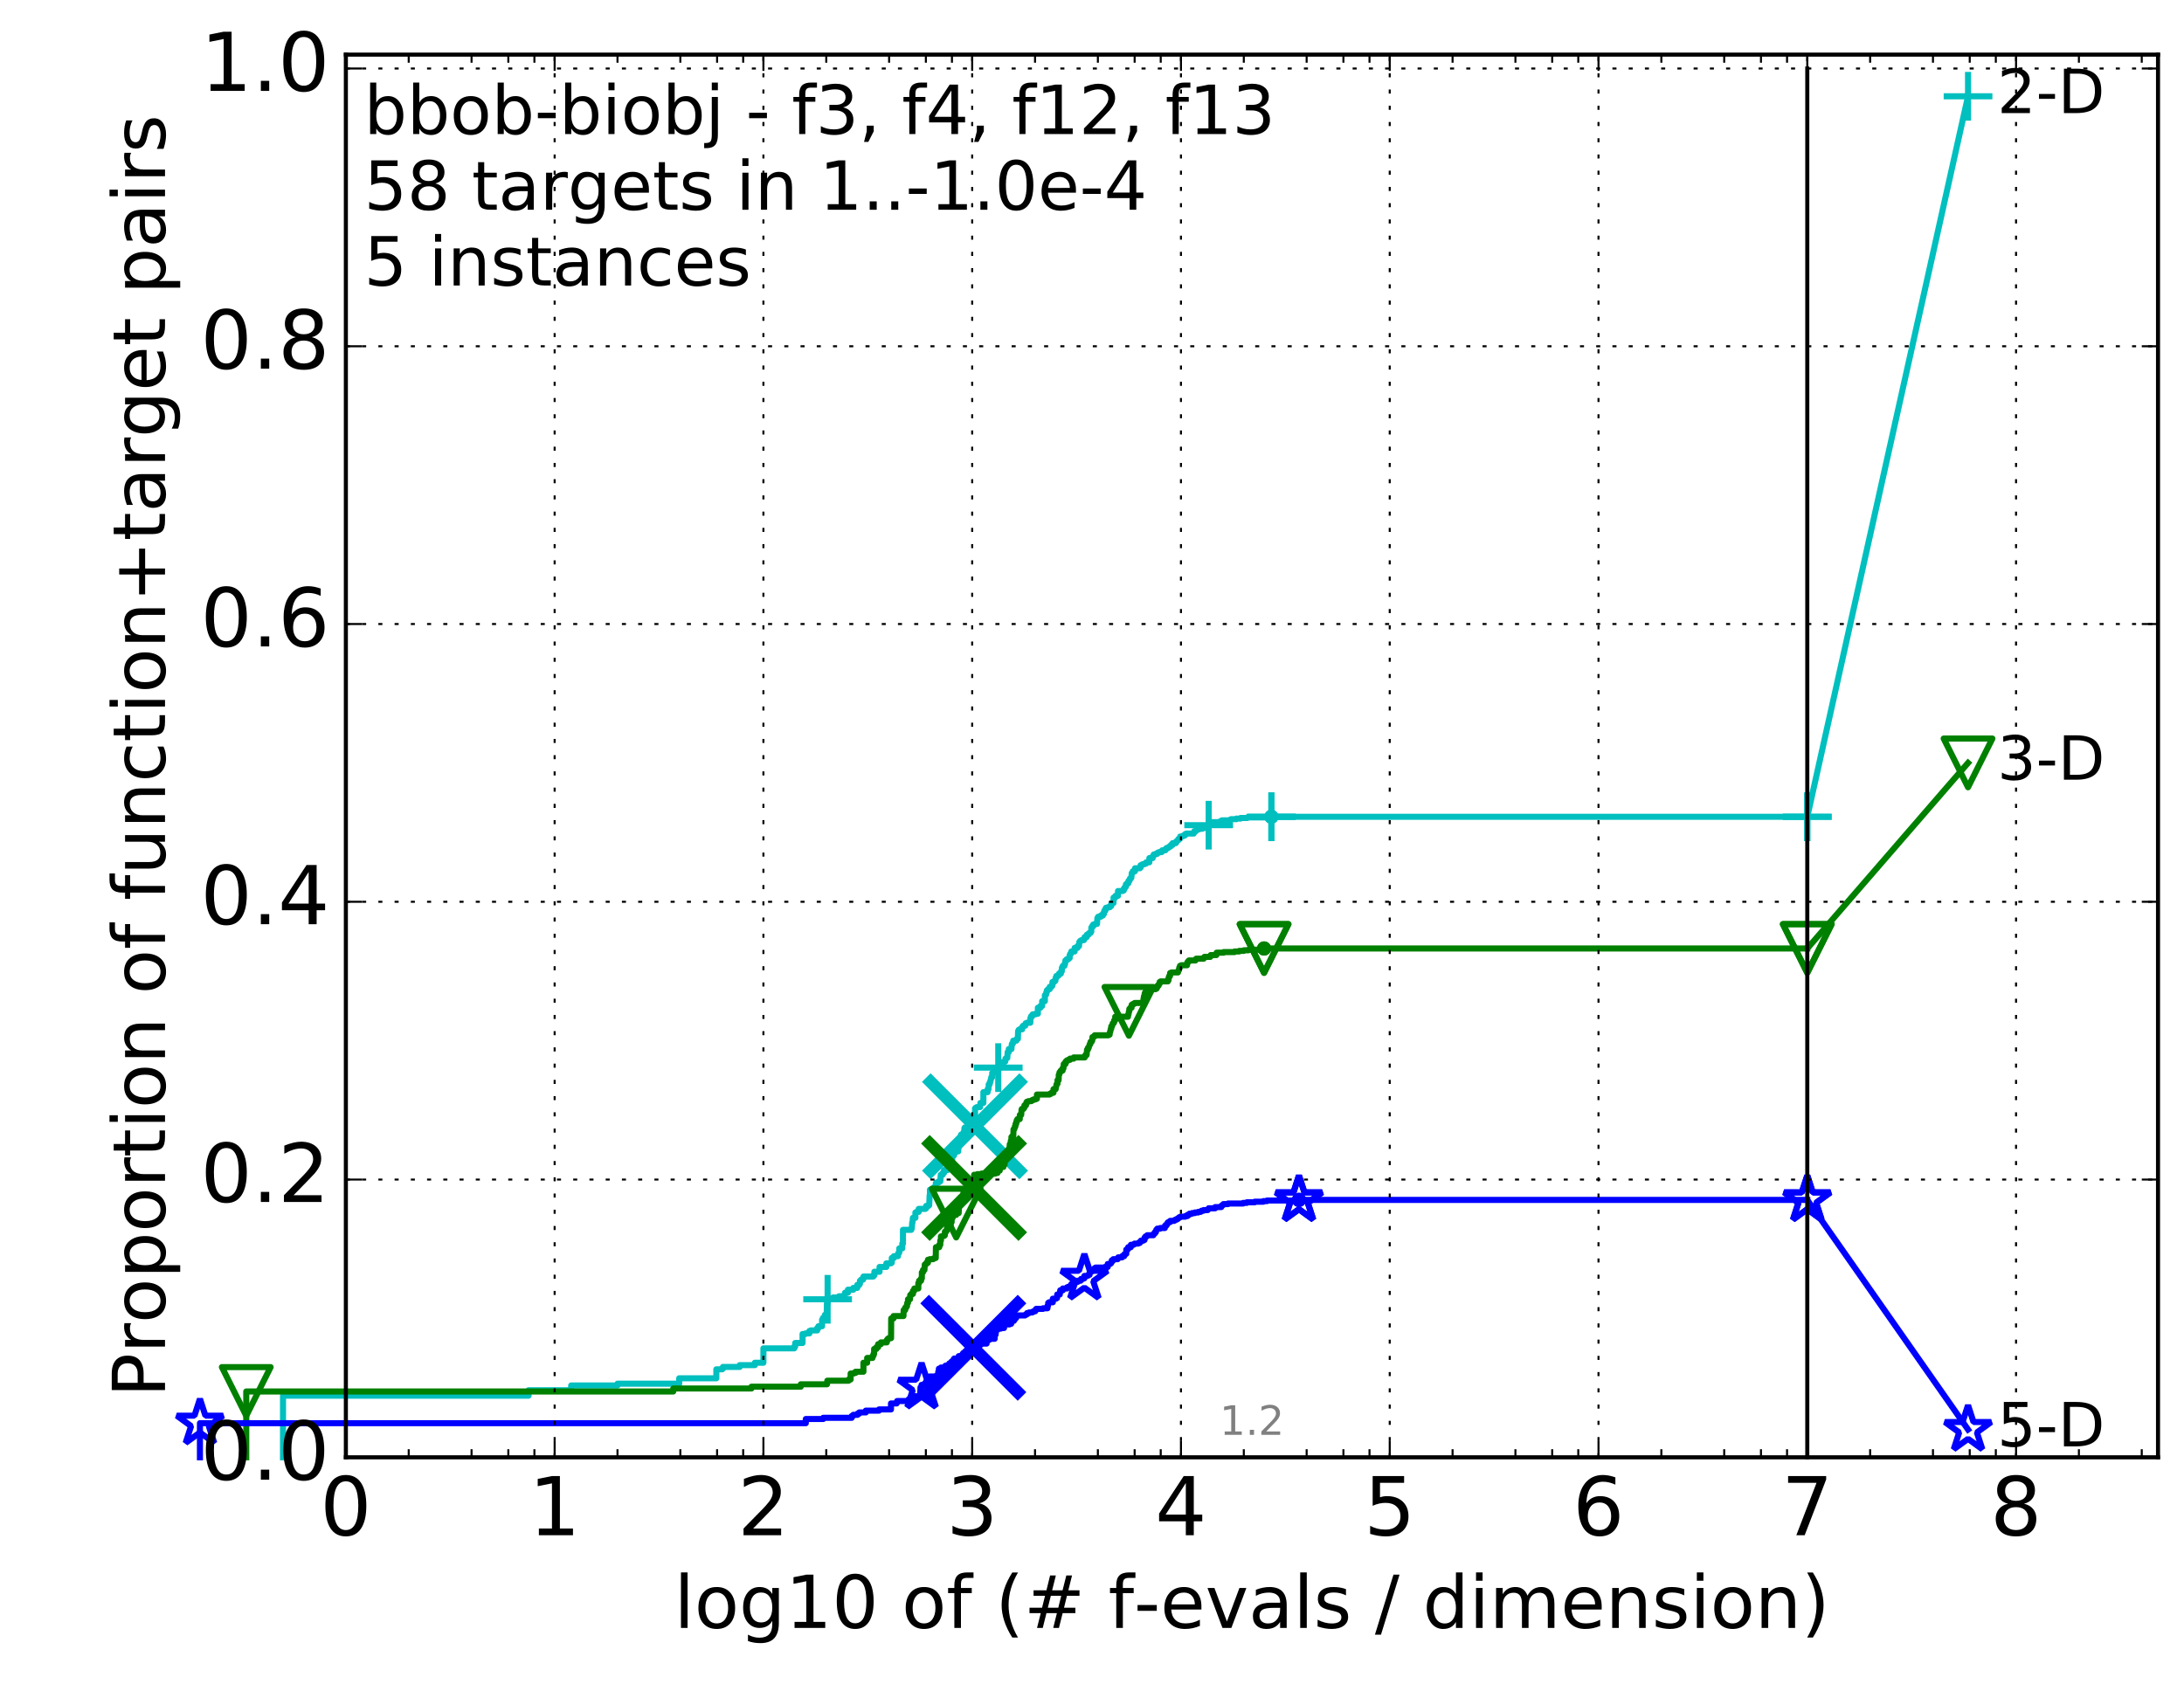 <?xml version="1.0" encoding="utf-8" standalone="no"?>
<!DOCTYPE svg PUBLIC "-//W3C//DTD SVG 1.1//EN"
  "http://www.w3.org/Graphics/SVG/1.1/DTD/svg11.dtd">
<!-- Created with matplotlib (http://matplotlib.org/) -->
<svg height="415pt" version="1.1" viewBox="0 0 538 415" width="538pt" xmlns="http://www.w3.org/2000/svg" xmlns:xlink="http://www.w3.org/1999/xlink">
 <defs>
  <style type="text/css">
*{stroke-linecap:butt;stroke-linejoin:round;stroke-miterlimit:100000;}
  </style>
 </defs>
 <g id="figure_1">
  <g id="patch_1">
   <path d="M 0 415.456 
L 538.8 415.456 
L 538.8 0 
L 0 0 
z
" style="fill:#ffffff;"/>
  </g>
  <g id="axes_1">
   <g id="patch_2">
    <path d="M 85.2 359.056 
L 531.6 359.056 
L 531.6 13.456 
L 85.2 13.456 
z
" style="fill:#ffffff;"/>
   </g>
   <g id="line2d_1">
    <defs>
     <path d="M 0 1.5 
C 0.398 1.5 0.779 1.342 1.061 1.061 
C 1.342 0.779 1.5 0.398 1.5 0 
C 1.5 -0.398 1.342 -0.779 1.061 -1.061 
C 0.779 -1.342 0.398 -1.5 0 -1.5 
C -0.398 -1.5 -0.779 -1.342 -1.061 -1.061 
C -1.342 -0.779 -1.5 -0.398 -1.5 0 
C -1.5 0.398 -1.342 0.779 -1.061 1.061 
C -0.779 1.342 -0.398 1.5 0 1.5 
z
" id="m8ecdbf923b" style="stroke:#00bfbf;stroke-width:0.5;"/>
    </defs>
    <g>
     <use style="fill:#00bfbf;stroke:#00bfbf;stroke-width:0.5;" x="313.189" xlink:href="#m8ecdbf923b" y="201.241"/>
     <use style="fill:#00bfbf;stroke:#00bfbf;stroke-width:0.5;" x="313.189" xlink:href="#m8ecdbf923b" y="201.241"/>
    </g>
   </g>
   <g id="line2d_2">
    <path d="M 69.718 359.056 
L 69.718 343.865 
L 130.203 343.865 
L 130.203 342.537 
L 140.701 342.537 
L 140.701 341.357 
L 152.11 341.357 
L 152.11 340.915 
L 167.311 340.915 
L 167.311 339.588 
L 176.461 339.588 
L 176.461 337.375 
L 177.914 337.375 
L 177.914 337.228 
L 178.089 337.228 
L 178.089 336.785 
L 182.22 336.785 
L 182.22 336.343 
L 185.951 336.343 
L 185.951 335.753 
L 188.057 335.753 
L 188.057 332.213 
L 195.652 332.213 
L 195.652 331.771 
L 195.889 331.771 
L 195.889 330.886 
L 197.701 330.886 
L 197.701 328.673 
L 198.415 328.673 
L 198.415 328.526 
L 199.377 328.526 
L 199.377 327.936 
L 199.711 327.936 
L 199.711 327.788 
L 201.309 327.788 
L 201.309 327.198 
L 201.616 327.198 
L 201.616 326.756 
L 202.51 326.756 
L 202.51 325.134 
L 202.743 325.134 
L 202.743 324.691 
L 203.201 324.691 
L 203.201 323.954 
L 203.65 323.954 
L 203.706 321.151 
L 203.871 321.151 
L 203.871 320.119 
L 205.206 320.119 
L 205.206 319.676 
L 206.66 319.676 
L 206.66 319.381 
L 208.026 319.381 
L 208.026 318.939 
L 208.162 318.939 
L 208.162 318.496 
L 208.877 318.496 
L 208.877 317.759 
L 210.2 317.759 
L 210.2 317.317 
L 211.173 317.317 
L 211.173 316.579 
L 211.683 316.579 
L 211.683 316.284 
L 211.838 316.284 
L 211.838 315.547 
L 212.144 315.547 
L 212.144 315.252 
L 212.632 315.252 
L 212.706 314.514 
L 215.126 314.514 
L 215.126 314.219 
L 215.39 314.219 
L 215.39 313.334 
L 216.667 313.334 
L 216.667 312.154 
L 218.34 312.154 
L 218.34 311.269 
L 219.463 311.269 
L 219.463 311.122 
L 219.68 311.122 
L 219.68 309.942 
L 220.19 309.942 
L 220.19 309.499 
L 221.2 309.499 
L 221.2 308.91 
L 221.351 308.91 
L 221.351 308.615 
L 221.526 308.615 
L 221.526 307.582 
L 222.263 307.582 
L 222.263 306.402 
L 222.431 306.402 
L 222.431 303.01 
L 224.468 303.01 
L 224.468 302.715 
L 224.599 302.715 
L 224.708 301.24 
L 224.773 301.24 
L 224.88 300.06 
L 225.494 300.06 
L 225.494 298.733 
L 225.764 298.733 
L 225.764 298.585 
L 226.315 298.585 
L 226.315 297.848 
L 227.964 297.848 
L 227.964 297.7 
L 228.151 297.7 
L 228.151 297.11 
L 228.737 297.11 
L 228.737 296.963 
L 228.899 296.963 
L 229.006 294.455 
L 229.077 294.455 
L 229.077 293.128 
L 230.052 293.128 
L 230.052 292.538 
L 230.524 292.538 
L 230.524 291.506 
L 230.641 291.506 
L 230.641 291.358 
L 231.214 291.358 
L 231.214 291.063 
L 231.647 291.063 
L 231.742 289.441 
L 232.21 289.441 
L 232.21 288.998 
L 232.548 288.998 
L 232.548 288.261 
L 233.473 288.261 
L 233.517 287.671 
L 233.677 287.671 
L 233.677 287.376 
L 234.348 287.376 
L 234.348 285.754 
L 234.558 285.754 
L 234.558 284.721 
L 234.985 284.721 
L 235.04 284.279 
L 235.148 284.279 
L 235.148 283.836 
L 235.378 283.836 
L 235.378 283.689 
L 236.039 283.689 
L 236.143 282.214 
L 236.311 282.214 
L 236.362 280.444 
L 236.719 280.444 
L 236.744 279.559 
L 237.342 279.559 
L 237.342 278.969 
L 237.514 278.969 
L 237.575 277.937 
L 237.672 277.937 
L 237.672 277.789 
L 238.989 277.789 
L 238.989 277.494 
L 240.189 277.494 
L 240.189 273.069 
L 240.34 273.069 
L 240.34 272.922 
L 240.607 272.922 
L 240.607 272.774 
L 241.431 272.774 
L 241.513 271.742 
L 242.245 271.742 
L 242.245 269.087 
L 243.286 269.087 
L 243.286 268.35 
L 243.511 268.35 
L 243.558 267.17 
L 243.789 267.17 
L 243.835 266.58 
L 243.973 266.58 
L 244.082 265.842 
L 244.155 265.842 
L 244.191 265.4 
L 244.416 265.4 
L 244.416 264.367 
L 244.674 264.367 
L 244.674 264.22 
L 244.956 264.22 
L 244.956 263.925 
L 245.678 263.925 
L 245.771 263.335 
L 245.906 263.335 
L 245.906 263.04 
L 246.476 263.04 
L 246.541 262.155 
L 246.865 262.155 
L 246.865 261.713 
L 247.31 261.713 
L 247.31 261.565 
L 247.622 261.565 
L 247.684 260.828 
L 247.831 260.828 
L 247.831 260.68 
L 248.129 260.68 
L 248.227 259.205 
L 248.505 259.205 
L 248.505 258.468 
L 249.159 258.468 
L 249.238 257.288 
L 249.296 257.288 
L 249.296 257.14 
L 249.504 257.14 
L 249.596 256.403 
L 250.378 256.403 
L 250.446 255.96 
L 250.745 255.96 
L 250.792 254.043 
L 250.933 254.043 
L 250.933 253.748 
L 251.166 253.748 
L 251.166 253.601 
L 251.799 253.601 
L 251.799 253.011 
L 252.029 253.011 
L 252.029 252.716 
L 252.558 252.716 
L 252.645 252.126 
L 252.934 252.126 
L 252.934 251.978 
L 253.81 251.978 
L 253.833 250.798 
L 253.997 250.798 
L 254.009 250.356 
L 254.287 250.356 
L 254.396 249.913 
L 255.073 249.913 
L 255.073 249.766 
L 255.665 249.766 
L 255.665 248.291 
L 256.295 248.291 
L 256.295 247.848 
L 256.717 247.848 
L 256.717 246.668 
L 257.389 246.668 
L 257.389 245.194 
L 257.563 245.194 
L 257.563 245.046 
L 257.697 245.046 
L 257.756 244.456 
L 257.879 244.456 
L 257.879 244.014 
L 258.021 244.014 
L 258.021 243.866 
L 258.162 243.866 
L 258.162 243.719 
L 258.579 243.719 
L 258.598 243.129 
L 259.03 243.129 
L 259.03 242.834 
L 259.252 242.834 
L 259.252 241.949 
L 259.691 241.949 
L 259.727 241.654 
L 259.987 241.654 
L 260.045 240.916 
L 260.209 240.916 
L 260.209 240.474 
L 260.624 240.474 
L 260.624 240.326 
L 260.806 240.326 
L 260.862 239.884 
L 261.337 239.884 
L 261.379 239.294 
L 261.566 239.294 
L 261.591 238.409 
L 261.678 238.409 
L 261.678 238.262 
L 261.823 238.262 
L 261.823 237.967 
L 262.218 237.967 
L 262.218 237.524 
L 262.362 237.524 
L 262.45 236.639 
L 262.752 236.639 
L 262.752 236.344 
L 263.162 236.344 
L 263.228 236.049 
L 263.5 236.049 
L 263.504 235.312 
L 263.621 235.312 
L 263.621 235.017 
L 263.81 235.017 
L 263.911 234.427 
L 264.72 234.427 
L 264.72 233.542 
L 265.426 233.542 
L 265.426 233.099 
L 265.801 233.099 
L 265.883 232.067 
L 266.003 232.067 
L 266.003 231.919 
L 266.135 231.919 
L 266.135 231.772 
L 266.415 231.772 
L 266.415 231.624 
L 267.018 231.624 
L 267.044 231.329 
L 267.174 231.329 
L 267.174 230.887 
L 267.692 230.887 
L 267.733 230.297 
L 268.145 230.297 
L 268.151 230.002 
L 268.315 230.002 
L 268.315 229.855 
L 268.656 229.855 
L 268.656 229.56 
L 268.822 229.56 
L 268.84 228.527 
L 269.007 228.527 
L 269.007 228.232 
L 269.294 228.232 
L 269.294 227.79 
L 269.685 227.79 
L 269.685 227.642 
L 270.236 227.642 
L 270.331 226.167 
L 270.466 226.167 
L 270.505 225.872 
L 271.144 225.872 
L 271.144 225.577 
L 271.676 225.577 
L 271.676 225.135 
L 271.96 225.135 
L 272.022 224.397 
L 272.279 224.397 
L 272.279 223.955 
L 272.427 223.955 
L 272.427 223.66 
L 272.91 223.66 
L 272.91 223.512 
L 273.424 223.512 
L 273.441 223.217 
L 273.747 223.217 
L 273.761 222.628 
L 273.893 222.628 
L 273.893 222.48 
L 274.304 222.48 
L 274.304 221.153 
L 274.743 221.153 
L 274.794 220.71 
L 275.404 220.71 
L 275.406 219.53 
L 276.554 219.53 
L 276.554 219.383 
L 276.833 219.383 
L 276.833 218.94 
L 277.04 218.94 
L 277.04 218.645 
L 277.16 218.645 
L 277.16 218.498 
L 277.347 218.498 
L 277.347 217.908 
L 277.632 217.908 
L 277.632 217.613 
L 277.958 217.613 
L 277.984 217.023 
L 278.234 217.023 
L 278.234 216.728 
L 278.353 216.728 
L 278.353 216.433 
L 278.572 216.433 
L 278.572 216.285 
L 278.69 216.285 
L 278.798 215.106 
L 278.983 215.106 
L 279.052 214.663 
L 279.598 214.663 
L 279.6 213.926 
L 280.789 213.926 
L 280.789 213.778 
L 280.962 213.778 
L 280.962 213.188 
L 281.22 213.188 
L 281.22 213.041 
L 281.556 213.041 
L 281.556 212.893 
L 282.048 212.893 
L 282.048 212.746 
L 282.355 212.746 
L 282.355 212.451 
L 283.127 212.451 
L 283.129 211.418 
L 283.948 211.418 
L 283.948 210.976 
L 284.076 210.976 
L 284.148 210.681 
L 284.201 210.681 
L 284.201 210.533 
L 284.656 210.533 
L 284.656 210.386 
L 285.037 210.386 
L 285.037 210.238 
L 285.166 210.238 
L 285.166 210.091 
L 285.502 210.091 
L 285.502 209.943 
L 286.176 209.943 
L 286.176 209.648 
L 286.288 209.648 
L 286.288 209.501 
L 287.068 209.501 
L 287.068 209.353 
L 287.199 209.353 
L 287.199 209.058 
L 287.394 209.058 
L 287.394 208.911 
L 287.803 208.911 
L 287.803 208.763 
L 287.964 208.763 
L 287.964 208.616 
L 288.26 208.616 
L 288.26 208.468 
L 288.452 208.468 
L 288.452 208.173 
L 288.856 208.173 
L 288.857 207.731 
L 289.65 207.731 
L 289.65 207.583 
L 289.766 207.583 
L 289.766 207.289 
L 289.941 207.289 
L 289.941 207.141 
L 290.103 207.141 
L 290.103 206.994 
L 290.297 206.994 
L 290.305 206.699 
L 290.646 206.699 
L 290.715 206.109 
L 291.25 206.109 
L 291.25 205.961 
L 291.608 205.961 
L 291.608 205.814 
L 291.938 205.814 
L 291.938 205.519 
L 292.226 205.519 
L 292.226 205.371 
L 294.06 205.371 
L 294.156 204.929 
L 294.212 204.929 
L 294.212 204.781 
L 294.6 204.781 
L 294.6 204.634 
L 294.719 204.634 
L 294.719 204.486 
L 294.938 204.486 
L 294.938 204.339 
L 295.382 204.339 
L 295.382 204.191 
L 296.196 204.191 
L 296.196 204.044 
L 296.587 204.044 
L 296.587 203.896 
L 296.915 203.896 
L 296.915 203.749 
L 297.192 203.749 
L 297.192 203.454 
L 297.722 203.454 
L 297.823 202.864 
L 297.871 202.864 
L 297.871 202.716 
L 298.488 202.716 
L 298.488 202.569 
L 300.426 202.569 
L 300.426 202.421 
L 300.972 202.421 
L 300.972 202.126 
L 302.938 202.126 
L 302.938 201.979 
L 303.249 201.979 
L 303.249 201.831 
L 304.538 201.831 
L 304.538 201.684 
L 305.587 201.684 
L 305.587 201.536 
L 307.268 201.536 
L 307.268 201.389 
L 313.189 201.389 
L 313.189 201.241 
L 445.2 201.241 
L 445.2 201.241 
" style="fill:none;stroke:#00bfbf;stroke-linecap:square;stroke-width:1.5;"/>
   </g>
   <g id="line2d_3">
    <defs>
     <path d="M -6 0 
L 6 0 
M 0 6 
L 0 -6 
" id="mc6b6846d93" style="stroke:#00bfbf;stroke-width:1.5;"/>
    </defs>
    <g>
     <use style="fill:none;stroke:#00bfbf;stroke-width:1.5;" x="203.871" xlink:href="#mc6b6846d93" y="320.119"/>
     <use style="fill:none;stroke:#00bfbf;stroke-width:1.5;" x="245.906" xlink:href="#mc6b6846d93" y="263.04"/>
     <use style="fill:none;stroke:#00bfbf;stroke-width:1.5;" x="297.742" xlink:href="#mc6b6846d93" y="203.306"/>
     <use style="fill:none;stroke:#00bfbf;stroke-width:1.5;" x="313.189" xlink:href="#mc6b6846d93" y="201.241"/>
     <use style="fill:none;stroke:#00bfbf;stroke-width:1.5;" x="313.189" xlink:href="#mc6b6846d93" y="201.241"/>
     <use style="fill:none;stroke:#00bfbf;stroke-width:1.5;" x="445.2" xlink:href="#mc6b6846d93" y="201.241"/>
    </g>
   </g>
   <g id="line2d_4"/>
   <g id="line2d_5">
    <path clip-path="url(#pd9f3032c72)" d="M 240.178 277.494 
" style="fill:none;stroke:#00bfbf;stroke-linecap:square;"/>
    <defs>
     <path d="M -12 12 
L 12 -12 
M -12 -12 
L 12 12 
" id="mfb5ea62dae" style="stroke:#00bfbf;stroke-width:3.0;"/>
    </defs>
    <g clip-path="url(#pd9f3032c72)">
     <use style="fill:#00bfbf;stroke:#00bfbf;stroke-width:3.0;" x="240.178" xlink:href="#mfb5ea62dae" y="277.494"/>
    </g>
   </g>
   <g id="line2d_6">
    <defs>
     <path d="M 0 1.5 
C 0.398 1.5 0.779 1.342 1.061 1.061 
C 1.342 0.779 1.5 0.398 1.5 0 
C 1.5 -0.398 1.342 -0.779 1.061 -1.061 
C 0.779 -1.342 0.398 -1.5 0 -1.5 
C -0.398 -1.5 -0.779 -1.342 -1.061 -1.061 
C -1.342 -0.779 -1.5 -0.398 -1.5 0 
C -1.5 0.398 -1.342 0.779 -1.061 1.061 
C -0.779 1.342 -0.398 1.5 0 1.5 
z
" id="mfa119c46e2" style="stroke:#008000;stroke-width:0.5;"/>
    </defs>
    <g>
     <use style="fill:#008000;stroke:#008000;stroke-width:0.5;" x="311.387" xlink:href="#mfa119c46e2" y="233.689"/>
     <use style="fill:#008000;stroke:#008000;stroke-width:0.5;" x="311.387" xlink:href="#mfa119c46e2" y="233.689"/>
    </g>
   </g>
   <g id="line2d_7">
    <path d="M 60.662 359.056 
L 60.662 342.832 
L 165.85 342.832 
L 165.85 342.095 
L 185.117 342.095 
L 185.117 341.652 
L 197.262 341.652 
L 197.262 341.062 
L 203.724 341.062 
L 203.798 340.178 
L 209.052 340.178 
L 209.052 339.883 
L 209.541 339.883 
L 209.541 338.408 
L 210.297 338.408 
L 210.297 338.26 
L 210.759 338.26 
L 210.759 337.965 
L 212.694 337.965 
L 212.694 335.753 
L 213.614 335.753 
L 213.614 334.573 
L 214.926 334.573 
L 215.015 333.983 
L 215.192 333.983 
L 215.192 333.54 
L 215.325 333.54 
L 215.325 332.361 
L 215.888 332.361 
L 215.888 331.918 
L 216.313 331.918 
L 216.313 331.181 
L 216.995 331.181 
L 216.995 330.738 
L 218.455 330.738 
L 218.455 330.148 
L 218.683 330.148 
L 218.683 329.853 
L 218.871 329.853 
L 218.871 329.706 
L 219.499 329.706 
L 219.535 324.839 
L 220.11 324.839 
L 220.11 324.249 
L 222.559 324.249 
L 222.606 322.774 
L 222.984 322.774 
L 222.984 322.184 
L 223.216 322.184 
L 223.216 321.889 
L 223.416 321.889 
L 223.492 321.004 
L 223.674 321.004 
L 223.674 320.119 
L 224.167 320.119 
L 224.212 319.086 
L 224.476 319.086 
L 224.476 318.791 
L 224.894 318.791 
L 224.894 318.054 
L 225.193 318.054 
L 225.235 317.464 
L 226.214 317.464 
L 226.214 316.137 
L 226.402 316.137 
L 226.402 315.547 
L 226.891 315.547 
L 226.891 314.957 
L 227.087 314.957 
L 227.087 313.482 
L 227.358 313.482 
L 227.37 312.892 
L 227.726 312.892 
L 227.802 311.564 
L 228.039 311.564 
L 228.039 311.417 
L 228.212 311.417 
L 228.212 311.122 
L 228.579 311.122 
L 228.579 310.384 
L 229.024 310.384 
L 229.024 310.237 
L 229.864 310.237 
L 229.864 310.089 
L 230.149 310.089 
L 230.149 309.942 
L 230.508 309.942 
L 230.552 307.287 
L 231.37 307.287 
L 231.37 306.697 
L 231.625 306.697 
L 231.625 305.665 
L 231.784 305.665 
L 231.784 304.632 
L 232.231 304.632 
L 232.231 304.485 
L 232.629 304.485 
L 232.629 304.337 
L 232.76 304.337 
L 232.76 303.452 
L 233.09 303.452 
L 233.09 303.157 
L 233.258 303.157 
L 233.307 301.83 
L 234.193 301.83 
L 234.296 301.093 
L 234.427 301.093 
L 234.427 300.06 
L 234.669 300.06 
L 234.696 299.323 
L 235.547 299.323 
L 235.547 298.88 
L 236.16 298.88 
L 236.255 296.52 
L 236.35 296.52 
L 236.35 295.488 
L 236.597 295.488 
L 236.597 295.045 
L 237.124 295.045 
L 237.124 294.603 
L 237.347 294.603 
L 237.347 293.571 
L 238.34 293.571 
L 238.34 293.276 
L 239.329 293.276 
L 239.329 292.686 
L 239.957 292.686 
L 239.957 289.441 
L 240.745 289.441 
L 240.745 289.293 
L 241.79 289.293 
L 241.79 289.146 
L 245.202 289.146 
L 245.202 288.998 
L 245.726 288.998 
L 245.726 288.408 
L 246.277 288.408 
L 246.353 287.523 
L 247.176 287.523 
L 247.239 287.081 
L 247.291 287.081 
L 247.291 286.933 
L 247.469 286.933 
L 247.48 284.279 
L 247.646 284.279 
L 247.646 284.131 
L 248.387 284.131 
L 248.402 283.689 
L 248.522 283.689 
L 248.596 283.246 
L 248.661 283.246 
L 248.744 281.919 
L 248.906 281.919 
L 249.008 281.034 
L 249.149 281.034 
L 249.149 280.149 
L 249.265 280.149 
L 249.265 280.001 
L 249.603 280.001 
L 249.669 278.231 
L 249.843 278.231 
L 249.913 277.937 
L 249.955 277.937 
L 250.011 277.494 
L 250.146 277.494 
L 250.169 276.904 
L 250.325 276.904 
L 250.325 276.462 
L 250.462 276.462 
L 250.462 276.019 
L 250.63 276.019 
L 250.63 275.724 
L 251.206 275.724 
L 251.223 274.692 
L 251.551 274.692 
L 251.655 273.364 
L 251.719 273.364 
L 251.719 273.217 
L 252.125 273.217 
L 252.125 272.922 
L 252.335 272.922 
L 252.356 272.332 
L 252.738 272.332 
L 252.84 271.594 
L 252.947 271.594 
L 252.947 271.447 
L 253.338 271.447 
L 253.338 271.299 
L 254.063 271.299 
L 254.063 271.152 
L 254.295 271.152 
L 254.295 271.004 
L 254.641 271.004 
L 254.641 270.857 
L 255.123 270.857 
L 255.123 270.709 
L 255.435 270.709 
L 255.435 269.677 
L 258.506 269.677 
L 258.506 269.53 
L 258.843 269.53 
L 258.843 269.382 
L 259.005 269.382 
L 259.005 269.235 
L 259.506 269.235 
L 259.512 268.35 
L 260.046 268.35 
L 260.126 267.76 
L 260.17 267.76 
L 260.259 267.17 
L 260.356 267.17 
L 260.356 267.022 
L 260.501 267.022 
L 260.501 266.137 
L 260.776 266.137 
L 260.816 264.81 
L 260.921 264.81 
L 260.99 264.22 
L 261.177 264.22 
L 261.216 263.925 
L 261.3 263.925 
L 261.3 263.777 
L 261.761 263.777 
L 261.761 263.187 
L 261.977 263.187 
L 262.042 262.155 
L 262.472 262.155 
L 262.485 261.565 
L 262.757 261.565 
L 262.794 261.27 
L 263.114 261.27 
L 263.114 261.123 
L 263.585 261.123 
L 263.585 260.828 
L 264.49 260.828 
L 264.49 260.533 
L 267.212 260.533 
L 267.289 260.09 
L 267.358 260.09 
L 267.358 259.943 
L 267.668 259.943 
L 267.756 258.91 
L 267.783 258.91 
L 267.783 258.615 
L 267.992 258.615 
L 267.992 258.173 
L 268.188 258.173 
L 268.293 257.73 
L 268.324 257.73 
L 268.426 257.288 
L 268.566 257.288 
L 268.641 256.698 
L 268.9 256.698 
L 268.9 256.403 
L 269.057 256.403 
L 269.104 255.518 
L 269.428 255.518 
L 269.428 255.37 
L 269.655 255.37 
L 269.655 255.075 
L 273.046 255.075 
L 273.046 254.928 
L 273.339 254.928 
L 273.437 254.191 
L 273.51 254.191 
L 273.591 253.601 
L 273.63 253.601 
L 273.63 253.453 
L 273.745 253.453 
L 273.745 252.863 
L 273.93 252.863 
L 274.04 252.421 
L 274.098 252.421 
L 274.098 252.126 
L 274.301 252.126 
L 274.301 251.978 
L 274.425 251.978 
L 274.462 251.388 
L 274.709 251.388 
L 274.717 250.503 
L 277.859 250.503 
L 277.915 249.913 
L 277.998 249.913 
L 278.097 249.176 
L 278.19 249.176 
L 278.19 248.586 
L 278.375 248.586 
L 278.432 248.291 
L 278.749 248.291 
L 278.78 247.553 
L 278.99 247.553 
L 278.99 247.406 
L 279.293 247.406 
L 279.293 247.258 
L 279.522 247.258 
L 279.522 247.111 
L 281.616 247.111 
L 281.683 246.079 
L 281.734 246.079 
L 281.79 245.489 
L 281.896 245.489 
L 281.98 244.751 
L 282.068 244.751 
L 282.101 244.456 
L 282.37 244.456 
L 282.397 244.161 
L 282.57 244.161 
L 282.57 243.866 
L 282.834 243.866 
L 282.834 243.719 
L 284.654 243.719 
L 284.654 243.571 
L 284.933 243.571 
L 284.933 243.276 
L 285.074 243.276 
L 285.146 242.834 
L 285.411 242.834 
L 285.509 242.391 
L 285.66 242.391 
L 285.664 241.949 
L 285.889 241.949 
L 285.889 241.801 
L 287.688 241.801 
L 287.794 241.506 
L 287.855 241.506 
L 287.855 240.916 
L 287.975 240.916 
L 288.013 240.474 
L 288.219 240.474 
L 288.239 239.736 
L 288.577 239.736 
L 288.577 239.589 
L 290.179 239.589 
L 290.274 239.146 
L 290.328 239.146 
L 290.328 238.999 
L 290.446 238.999 
L 290.497 238.409 
L 290.654 238.409 
L 290.673 237.967 
L 290.975 237.967 
L 290.975 237.819 
L 292.419 237.819 
L 292.489 237.082 
L 292.606 237.082 
L 292.606 236.934 
L 292.85 236.934 
L 292.866 236.639 
L 294.487 236.639 
L 294.534 236.344 
L 294.677 236.344 
L 294.677 236.197 
L 296.517 236.197 
L 296.542 235.902 
L 296.697 235.902 
L 296.697 235.754 
L 298.148 235.754 
L 298.248 235.312 
L 299.642 235.312 
L 299.692 234.722 
L 301.426 234.722 
L 301.426 234.574 
L 304.117 234.574 
L 304.117 234.427 
L 305.255 234.427 
L 305.255 234.279 
L 306.399 234.279 
L 306.399 234.132 
L 307.534 234.132 
L 307.534 233.984 
L 310.641 233.984 
L 310.641 233.837 
L 311.387 233.837 
L 311.387 233.689 
L 445.2 233.689 
L 445.2 233.689 
" style="fill:none;stroke:#008000;stroke-linecap:square;stroke-width:1.5;"/>
   </g>
   <g id="line2d_8">
    <defs>
     <path d="M -0 6 
L 6 -6 
L -6 -6 
z
" id="med96f35c98" style="stroke:#008000;stroke-linejoin:miter;stroke-width:1.5;"/>
    </defs>
    <g>
     <use style="fill:none;stroke:#008000;stroke-linejoin:miter;stroke-width:1.5;" x="60.662" xlink:href="#med96f35c98" y="342.832"/>
     <use style="fill:none;stroke:#008000;stroke-linejoin:miter;stroke-width:1.5;" x="235.547" xlink:href="#med96f35c98" y="298.88"/>
     <use style="fill:none;stroke:#008000;stroke-linejoin:miter;stroke-width:1.5;" x="278.097" xlink:href="#med96f35c98" y="249.176"/>
     <use style="fill:none;stroke:#008000;stroke-linejoin:miter;stroke-width:1.5;" x="311.387" xlink:href="#med96f35c98" y="233.689"/>
     <use style="fill:none;stroke:#008000;stroke-linejoin:miter;stroke-width:1.5;" x="311.387" xlink:href="#med96f35c98" y="233.689"/>
     <use style="fill:none;stroke:#008000;stroke-linejoin:miter;stroke-width:1.5;" x="445.2" xlink:href="#med96f35c98" y="233.689"/>
    </g>
   </g>
   <g id="line2d_9"/>
   <g id="line2d_10">
    <path clip-path="url(#pd9f3032c72)" d="M 239.95 292.686 
" style="fill:none;stroke:#008000;stroke-linecap:square;"/>
    <defs>
     <path d="M -12 12 
L 12 -12 
M -12 -12 
L 12 12 
" id="m3368eea163" style="stroke:#008000;stroke-width:3.0;"/>
    </defs>
    <g clip-path="url(#pd9f3032c72)">
     <use style="fill:#008000;stroke:#008000;stroke-width:3.0;" x="239.95" xlink:href="#m3368eea163" y="292.686"/>
    </g>
   </g>
   <g id="line2d_11">
    <defs>
     <path d="M 0 1.5 
C 0.398 1.5 0.779 1.342 1.061 1.061 
C 1.342 0.779 1.5 0.398 1.5 0 
C 1.5 -0.398 1.342 -0.779 1.061 -1.061 
C 0.779 -1.342 0.398 -1.5 0 -1.5 
C -0.398 -1.5 -0.779 -1.342 -1.061 -1.061 
C -1.342 -0.779 -1.5 -0.398 -1.5 0 
C -1.5 0.398 -1.342 0.779 -1.061 1.061 
C -0.779 1.342 -0.398 1.5 0 1.5 
z
" id="mf472055941" style="stroke:#0000ff;stroke-width:0.5;"/>
    </defs>
    <g>
     <use style="fill:#0000ff;stroke:#0000ff;stroke-width:0.5;" x="319.979" xlink:href="#mf472055941" y="295.635"/>
     <use style="fill:#0000ff;stroke:#0000ff;stroke-width:0.5;" x="319.979" xlink:href="#mf472055941" y="295.635"/>
    </g>
   </g>
   <g id="line2d_12">
    <path d="M 49.253 359.056 
L 49.253 350.649 
L 198.499 350.649 
L 198.499 349.617 
L 202.789 349.617 
L 202.789 349.322 
L 209.807 349.322 
L 209.807 348.879 
L 210.109 348.879 
L 210.208 348.585 
L 211.244 348.585 
L 211.244 348.29 
L 211.668 348.29 
L 211.668 347.995 
L 213.284 347.995 
L 213.284 347.552 
L 216.53 347.552 
L 216.53 347.257 
L 219.484 347.257 
L 219.484 345.782 
L 220.883 345.782 
L 220.986 345.192 
L 223.834 345.192 
L 223.834 344.75 
L 225.068 344.75 
L 225.068 344.16 
L 225.247 344.16 
L 225.247 344.012 
L 226.663 344.012 
L 226.758 341.8 
L 227.017 341.8 
L 227.017 341.21 
L 227.852 341.21 
L 227.852 340.768 
L 228.18 340.768 
L 228.18 340.325 
L 228.548 340.325 
L 228.657 339.44 
L 228.945 339.44 
L 228.945 339.145 
L 230.528 339.145 
L 230.528 338.998 
L 231.107 338.998 
L 231.133 337.965 
L 231.276 337.965 
L 231.276 337.228 
L 231.792 337.228 
L 231.792 336.933 
L 232.887 336.933 
L 232.887 336.49 
L 233.362 336.49 
L 233.362 336.343 
L 233.873 336.343 
L 233.873 335.9 
L 234.401 335.9 
L 234.401 335.458 
L 234.933 335.458 
L 234.933 334.868 
L 235.053 334.868 
L 235.053 334.72 
L 236.159 334.72 
L 236.159 334.13 
L 237.271 334.13 
L 237.271 333.393 
L 237.711 333.393 
L 237.802 332.951 
L 238.439 332.951 
L 238.439 332.508 
L 238.815 332.508 
L 238.815 332.361 
L 239.284 332.361 
L 239.284 332.066 
L 239.77 332.066 
L 239.77 331.033 
L 243.034 331.033 
L 243.034 330.148 
L 243.669 330.148 
L 243.669 329.853 
L 245.017 329.853 
L 245.038 328.821 
L 245.26 328.821 
L 245.353 327.641 
L 245.72 327.641 
L 245.72 327.346 
L 246.524 327.346 
L 246.524 327.198 
L 247.333 327.198 
L 247.333 326.313 
L 248.672 326.313 
L 248.672 326.166 
L 249.086 326.166 
L 249.147 325.428 
L 249.77 325.428 
L 249.77 324.986 
L 250.075 324.986 
L 250.075 324.839 
L 250.197 324.839 
L 250.197 324.691 
L 250.335 324.691 
L 250.376 324.101 
L 252.495 324.101 
L 252.495 323.954 
L 252.725 323.954 
L 252.725 323.806 
L 253.015 323.806 
L 253.015 323.511 
L 253.516 323.511 
L 253.516 323.364 
L 254.287 323.364 
L 254.287 323.216 
L 254.593 323.216 
L 254.593 323.069 
L 255.007 323.069 
L 255.007 322.774 
L 255.249 322.774 
L 255.249 322.479 
L 256.941 322.479 
L 256.941 322.331 
L 258.027 322.331 
L 258.038 321.741 
L 258.163 321.741 
L 258.215 321.004 
L 258.422 321.004 
L 258.422 320.856 
L 259.35 320.856 
L 259.35 319.971 
L 260.142 319.971 
L 260.142 319.824 
L 260.39 319.824 
L 260.427 318.939 
L 261.066 318.939 
L 261.177 317.906 
L 261.815 317.906 
L 261.815 317.464 
L 262.84 317.464 
L 262.84 317.169 
L 263.164 317.169 
L 263.164 317.022 
L 263.668 317.022 
L 263.668 316.874 
L 263.869 316.874 
L 263.869 316.432 
L 264.144 316.432 
L 264.144 316.137 
L 264.305 316.137 
L 264.305 315.842 
L 265.447 315.842 
L 265.447 315.547 
L 266.194 315.547 
L 266.288 315.104 
L 266.79 315.104 
L 266.79 314.957 
L 267.12 314.957 
L 267.12 314.367 
L 267.86 314.367 
L 267.86 314.219 
L 268.158 314.219 
L 268.158 314.072 
L 268.407 314.072 
L 268.426 313.334 
L 268.858 313.334 
L 268.889 313.039 
L 269.395 313.039 
L 269.395 312.744 
L 269.64 312.744 
L 269.64 312.449 
L 269.88 312.449 
L 269.88 312.302 
L 272.168 312.302 
L 272.168 312.154 
L 272.874 312.154 
L 272.874 311.417 
L 273.468 311.417 
L 273.468 311.269 
L 273.68 311.269 
L 273.785 310.974 
L 273.875 310.974 
L 273.875 310.532 
L 274.253 310.532 
L 274.253 310.237 
L 275.333 310.237 
L 275.333 310.089 
L 275.453 310.089 
L 275.453 309.794 
L 276.406 309.794 
L 276.406 309.499 
L 276.925 309.499 
L 276.925 309.057 
L 277.238 309.057 
L 277.238 308.91 
L 277.445 308.91 
L 277.445 307.877 
L 277.801 307.877 
L 277.801 307.73 
L 277.914 307.73 
L 277.914 307.287 
L 278.555 307.287 
L 278.575 306.697 
L 279.222 306.697 
L 279.222 306.55 
L 279.469 306.55 
L 279.469 306.402 
L 280.364 306.402 
L 280.364 306.255 
L 280.754 306.255 
L 280.799 305.96 
L 281.063 305.96 
L 281.063 305.665 
L 281.648 305.665 
L 281.648 305.517 
L 281.931 305.517 
L 281.941 304.927 
L 282.178 304.927 
L 282.178 304.632 
L 282.475 304.632 
L 282.475 304.485 
L 282.612 304.485 
L 282.612 304.337 
L 284.1 304.337 
L 284.117 304.042 
L 284.327 304.042 
L 284.327 303.895 
L 284.479 303.895 
L 284.479 303.6 
L 284.739 303.6 
L 284.834 303.01 
L 284.962 303.01 
L 284.962 302.862 
L 285.08 302.862 
L 285.08 302.715 
L 285.79 302.715 
L 285.79 302.567 
L 286.938 302.567 
L 286.99 301.977 
L 287.309 301.977 
L 287.309 301.682 
L 287.538 301.682 
L 287.622 301.24 
L 287.813 301.24 
L 287.813 301.093 
L 288.258 301.093 
L 288.258 300.798 
L 289.228 300.798 
L 289.228 300.65 
L 289.522 300.65 
L 289.522 300.503 
L 289.82 300.503 
L 289.82 300.355 
L 290.1 300.355 
L 290.1 300.208 
L 290.294 300.208 
L 290.294 300.06 
L 290.476 300.06 
L 290.476 299.913 
L 290.765 299.913 
L 290.765 299.765 
L 291.97 299.765 
L 291.97 299.618 
L 292.506 299.618 
L 292.513 299.323 
L 292.933 299.323 
L 293.018 299.028 
L 293.64 299.028 
L 293.64 298.88 
L 294.35 298.88 
L 294.35 298.733 
L 295.159 298.733 
L 295.159 298.585 
L 295.754 298.585 
L 295.754 298.438 
L 296.004 298.438 
L 296.004 298.29 
L 296.495 298.29 
L 296.495 298.143 
L 297.507 298.143 
L 297.507 297.995 
L 297.653 297.995 
L 297.736 297.7 
L 299.343 297.7 
L 299.343 297.405 
L 300.843 297.405 
L 300.843 297.11 
L 301.008 297.11 
L 301.008 296.963 
L 301.238 296.963 
L 301.238 296.815 
L 301.365 296.815 
L 301.365 296.668 
L 302.507 296.668 
L 302.507 296.52 
L 306.23 296.52 
L 306.23 296.373 
L 307.121 296.373 
L 307.121 296.225 
L 309.086 296.225 
L 309.086 296.078 
L 311.224 296.078 
L 311.224 295.93 
L 312.121 295.93 
L 312.121 295.783 
L 319.979 295.783 
L 319.979 295.635 
L 445.2 295.635 
L 445.2 295.635 
" style="fill:none;stroke:#0000ff;stroke-linecap:square;stroke-width:1.5;"/>
   </g>
   <g id="line2d_13">
    <defs>
     <path d="M 0 -6 
L -1.347 -1.854 
L -5.706 -1.854 
L -2.18 0.708 
L -3.527 4.854 
L -0 2.292 
L 3.527 4.854 
L 2.18 0.708 
L 5.706 -1.854 
L 1.347 -1.854 
z
" id="me33d180eaf" style="stroke:#0000ff;stroke-linejoin:bevel;stroke-width:1.5;"/>
    </defs>
    <g>
     <use style="fill:none;stroke:#0000ff;stroke-linejoin:bevel;stroke-width:1.5;" x="49.253" xlink:href="#me33d180eaf" y="350.649"/>
     <use style="fill:none;stroke:#0000ff;stroke-linejoin:bevel;stroke-width:1.5;" x="227.017" xlink:href="#me33d180eaf" y="341.8"/>
     <use style="fill:none;stroke:#0000ff;stroke-linejoin:bevel;stroke-width:1.5;" x="267.12" xlink:href="#me33d180eaf" y="314.957"/>
     <use style="fill:none;stroke:#0000ff;stroke-linejoin:bevel;stroke-width:1.5;" x="319.979" xlink:href="#me33d180eaf" y="295.635"/>
     <use style="fill:none;stroke:#0000ff;stroke-linejoin:bevel;stroke-width:1.5;" x="319.979" xlink:href="#me33d180eaf" y="295.635"/>
     <use style="fill:none;stroke:#0000ff;stroke-linejoin:bevel;stroke-width:1.5;" x="445.2" xlink:href="#me33d180eaf" y="295.635"/>
    </g>
   </g>
   <g id="line2d_14"/>
   <g id="line2d_15">
    <path clip-path="url(#pd9f3032c72)" d="M 239.765 332.066 
" style="fill:none;stroke:#0000ff;stroke-linecap:square;"/>
    <defs>
     <path d="M -12 12 
L 12 -12 
M -12 -12 
L 12 12 
" id="m54637ea2ce" style="stroke:#0000ff;stroke-width:3.0;"/>
    </defs>
    <g clip-path="url(#pd9f3032c72)">
     <use style="fill:#0000ff;stroke:#0000ff;stroke-width:3.0;" x="239.765" xlink:href="#m54637ea2ce" y="332.066"/>
    </g>
   </g>
   <g id="line2d_16">
    <path d="M 445.2 295.635 
L 484.8 352.213 
" style="fill:none;stroke:#0000ff;stroke-linecap:square;stroke-width:1.5;"/>
    <g>
     <use style="fill:none;stroke:#0000ff;stroke-linejoin:bevel;stroke-width:1.5;" x="445.2" xlink:href="#me33d180eaf" y="295.635"/>
     <use style="fill:none;stroke:#0000ff;stroke-linejoin:bevel;stroke-width:1.5;" x="484.8" xlink:href="#me33d180eaf" y="352.213"/>
    </g>
   </g>
   <g id="line2d_17">
    <path d="M 445.2 233.689 
L 484.8 187.967 
" style="fill:none;stroke:#008000;stroke-linecap:square;stroke-width:1.5;"/>
    <g>
     <use style="fill:none;stroke:#008000;stroke-linejoin:miter;stroke-width:1.5;" x="445.2" xlink:href="#med96f35c98" y="233.689"/>
     <use style="fill:none;stroke:#008000;stroke-linejoin:miter;stroke-width:1.5;" x="484.8" xlink:href="#med96f35c98" y="187.967"/>
    </g>
   </g>
   <g id="line2d_18">
    <path d="M 445.2 201.241 
L 484.8 23.722 
" style="fill:none;stroke:#00bfbf;stroke-linecap:square;stroke-width:1.5;"/>
    <g>
     <use style="fill:none;stroke:#00bfbf;stroke-width:1.5;" x="445.2" xlink:href="#mc6b6846d93" y="201.241"/>
     <use style="fill:none;stroke:#00bfbf;stroke-width:1.5;" x="484.8" xlink:href="#mc6b6846d93" y="23.722"/>
    </g>
   </g>
   <g id="line2d_19">
    <path d="M 445.2 359.056 
L 445.2 16.878 
" style="fill:none;stroke:#000000;stroke-linecap:square;"/>
   </g>
   <g id="patch_3">
    <path d="M 85.2 13.456 
L 531.6 13.456 
" style="fill:none;stroke:#000000;stroke-linecap:square;stroke-linejoin:miter;"/>
   </g>
   <g id="patch_4">
    <path d="M 531.6 359.056 
L 531.6 13.456 
" style="fill:none;stroke:#000000;stroke-linecap:square;stroke-linejoin:miter;"/>
   </g>
   <g id="patch_5">
    <path d="M 85.2 359.056 
L 531.6 359.056 
" style="fill:none;stroke:#000000;stroke-linecap:square;stroke-linejoin:miter;"/>
   </g>
   <g id="patch_6">
    <path d="M 85.2 359.056 
L 85.2 13.456 
" style="fill:none;stroke:#000000;stroke-linecap:square;stroke-linejoin:miter;"/>
   </g>
   <g id="matplotlib.axis_1">
    <g id="xtick_1">
     <g id="line2d_20">
      <path clip-path="url(#pd9f3032c72)" d="M 85.2 359.056 
L 85.2 13.456 
" style="fill:none;stroke:#000000;stroke-dasharray:1,3;stroke-dashoffset:0.0;stroke-width:0.5;"/>
     </g>
     <g id="line2d_21">
      <defs>
       <path d="M 0 0 
L 0 -4 
" id="m0a0ad61897" style="stroke:#000000;stroke-width:0.5;"/>
      </defs>
      <g>
       <use style="stroke:#000000;stroke-width:0.5;" x="85.2" xlink:href="#m0a0ad61897" y="359.056"/>
      </g>
     </g>
     <g id="line2d_22">
      <defs>
       <path d="M 0 0 
L 0 4 
" id="m6aca819a22" style="stroke:#000000;stroke-width:0.5;"/>
      </defs>
      <g>
       <use style="stroke:#000000;stroke-width:0.5;" x="85.2" xlink:href="#m6aca819a22" y="13.456"/>
      </g>
     </g>
     <g id="text_1">
      <!-- 0 -->
      <defs>
       <path d="M 31.781 66.406 
Q 24.172 66.406 20.328 58.906 
Q 16.5 51.422 16.5 36.375 
Q 16.5 21.391 20.328 13.891 
Q 24.172 6.391 31.781 6.391 
Q 39.453 6.391 43.281 13.891 
Q 47.125 21.391 47.125 36.375 
Q 47.125 51.422 43.281 58.906 
Q 39.453 66.406 31.781 66.406 
M 31.781 74.219 
Q 44.047 74.219 50.516 64.516 
Q 56.984 54.828 56.984 36.375 
Q 56.984 17.969 50.516 8.266 
Q 44.047 -1.422 31.781 -1.422 
Q 19.531 -1.422 13.062 8.266 
Q 6.594 17.969 6.594 36.375 
Q 6.594 54.828 13.062 64.516 
Q 19.531 74.219 31.781 74.219 
" id="BitstreamVeraSans-Roman-30"/>
      </defs>
      <g transform="translate(78.838 378.253)scale(0.2 -0.2)">
       <use xlink:href="#BitstreamVeraSans-Roman-30"/>
      </g>
     </g>
    </g>
    <g id="xtick_2">
     <g id="line2d_23">
      <path clip-path="url(#pd9f3032c72)" d="M 136.629 359.056 
L 136.629 13.456 
" style="fill:none;stroke:#000000;stroke-dasharray:1,3;stroke-dashoffset:0.0;stroke-width:0.5;"/>
     </g>
     <g id="line2d_24">
      <g>
       <use style="stroke:#000000;stroke-width:0.5;" x="136.629" xlink:href="#m0a0ad61897" y="359.056"/>
      </g>
     </g>
     <g id="line2d_25">
      <g>
       <use style="stroke:#000000;stroke-width:0.5;" x="136.629" xlink:href="#m6aca819a22" y="13.456"/>
      </g>
     </g>
     <g id="text_2">
      <!-- 1 -->
      <defs>
       <path d="M 12.406 8.297 
L 28.516 8.297 
L 28.516 63.922 
L 10.984 60.406 
L 10.984 69.391 
L 28.422 72.906 
L 38.281 72.906 
L 38.281 8.297 
L 54.391 8.297 
L 54.391 0 
L 12.406 0 
z
" id="BitstreamVeraSans-Roman-31"/>
      </defs>
      <g transform="translate(130.266 378.253)scale(0.2 -0.2)">
       <use xlink:href="#BitstreamVeraSans-Roman-31"/>
      </g>
     </g>
    </g>
    <g id="xtick_3">
     <g id="line2d_26">
      <path clip-path="url(#pd9f3032c72)" d="M 188.057 359.056 
L 188.057 13.456 
" style="fill:none;stroke:#000000;stroke-dasharray:1,3;stroke-dashoffset:0.0;stroke-width:0.5;"/>
     </g>
     <g id="line2d_27">
      <g>
       <use style="stroke:#000000;stroke-width:0.5;" x="188.057" xlink:href="#m0a0ad61897" y="359.056"/>
      </g>
     </g>
     <g id="line2d_28">
      <g>
       <use style="stroke:#000000;stroke-width:0.5;" x="188.057" xlink:href="#m6aca819a22" y="13.456"/>
      </g>
     </g>
     <g id="text_3">
      <!-- 2 -->
      <defs>
       <path d="M 19.188 8.297 
L 53.609 8.297 
L 53.609 0 
L 7.328 0 
L 7.328 8.297 
Q 12.938 14.109 22.625 23.891 
Q 32.328 33.688 34.812 36.531 
Q 39.547 41.844 41.422 45.531 
Q 43.312 49.219 43.312 52.781 
Q 43.312 58.594 39.234 62.25 
Q 35.156 65.922 28.609 65.922 
Q 23.969 65.922 18.812 64.312 
Q 13.672 62.703 7.812 59.422 
L 7.812 69.391 
Q 13.766 71.781 18.938 73 
Q 24.125 74.219 28.422 74.219 
Q 39.75 74.219 46.484 68.547 
Q 53.219 62.891 53.219 53.422 
Q 53.219 48.922 51.531 44.891 
Q 49.859 40.875 45.406 35.406 
Q 44.188 33.984 37.641 27.219 
Q 31.109 20.453 19.188 8.297 
" id="BitstreamVeraSans-Roman-32"/>
      </defs>
      <g transform="translate(181.695 378.253)scale(0.2 -0.2)">
       <use xlink:href="#BitstreamVeraSans-Roman-32"/>
      </g>
     </g>
    </g>
    <g id="xtick_4">
     <g id="line2d_29">
      <path clip-path="url(#pd9f3032c72)" d="M 239.486 359.056 
L 239.486 13.456 
" style="fill:none;stroke:#000000;stroke-dasharray:1,3;stroke-dashoffset:0.0;stroke-width:0.5;"/>
     </g>
     <g id="line2d_30">
      <g>
       <use style="stroke:#000000;stroke-width:0.5;" x="239.486" xlink:href="#m0a0ad61897" y="359.056"/>
      </g>
     </g>
     <g id="line2d_31">
      <g>
       <use style="stroke:#000000;stroke-width:0.5;" x="239.486" xlink:href="#m6aca819a22" y="13.456"/>
      </g>
     </g>
     <g id="text_4">
      <!-- 3 -->
      <defs>
       <path d="M 40.578 39.312 
Q 47.656 37.797 51.625 33 
Q 55.609 28.219 55.609 21.188 
Q 55.609 10.406 48.188 4.484 
Q 40.766 -1.422 27.094 -1.422 
Q 22.516 -1.422 17.656 -0.516 
Q 12.797 0.391 7.625 2.203 
L 7.625 11.719 
Q 11.719 9.328 16.594 8.109 
Q 21.484 6.891 26.812 6.891 
Q 36.078 6.891 40.938 10.547 
Q 45.797 14.203 45.797 21.188 
Q 45.797 27.641 41.281 31.266 
Q 36.766 34.906 28.719 34.906 
L 20.219 34.906 
L 20.219 43.016 
L 29.109 43.016 
Q 36.375 43.016 40.234 45.922 
Q 44.094 48.828 44.094 54.297 
Q 44.094 59.906 40.109 62.906 
Q 36.141 65.922 28.719 65.922 
Q 24.656 65.922 20.016 65.031 
Q 15.375 64.156 9.812 62.312 
L 9.812 71.094 
Q 15.438 72.656 20.344 73.438 
Q 25.25 74.219 29.594 74.219 
Q 40.828 74.219 47.359 69.109 
Q 53.906 64.016 53.906 55.328 
Q 53.906 49.266 50.438 45.094 
Q 46.969 40.922 40.578 39.312 
" id="BitstreamVeraSans-Roman-33"/>
      </defs>
      <g transform="translate(233.123 378.253)scale(0.2 -0.2)">
       <use xlink:href="#BitstreamVeraSans-Roman-33"/>
      </g>
     </g>
    </g>
    <g id="xtick_5">
     <g id="line2d_32">
      <path clip-path="url(#pd9f3032c72)" d="M 290.914 359.056 
L 290.914 13.456 
" style="fill:none;stroke:#000000;stroke-dasharray:1,3;stroke-dashoffset:0.0;stroke-width:0.5;"/>
     </g>
     <g id="line2d_33">
      <g>
       <use style="stroke:#000000;stroke-width:0.5;" x="290.914" xlink:href="#m0a0ad61897" y="359.056"/>
      </g>
     </g>
     <g id="line2d_34">
      <g>
       <use style="stroke:#000000;stroke-width:0.5;" x="290.914" xlink:href="#m6aca819a22" y="13.456"/>
      </g>
     </g>
     <g id="text_5">
      <!-- 4 -->
      <defs>
       <path d="M 37.797 64.312 
L 12.891 25.391 
L 37.797 25.391 
z
M 35.203 72.906 
L 47.609 72.906 
L 47.609 25.391 
L 58.016 25.391 
L 58.016 17.188 
L 47.609 17.188 
L 47.609 0 
L 37.797 0 
L 37.797 17.188 
L 4.891 17.188 
L 4.891 26.703 
z
" id="BitstreamVeraSans-Roman-34"/>
      </defs>
      <g transform="translate(284.552 378.253)scale(0.2 -0.2)">
       <use xlink:href="#BitstreamVeraSans-Roman-34"/>
      </g>
     </g>
    </g>
    <g id="xtick_6">
     <g id="line2d_35">
      <path clip-path="url(#pd9f3032c72)" d="M 342.343 359.056 
L 342.343 13.456 
" style="fill:none;stroke:#000000;stroke-dasharray:1,3;stroke-dashoffset:0.0;stroke-width:0.5;"/>
     </g>
     <g id="line2d_36">
      <g>
       <use style="stroke:#000000;stroke-width:0.5;" x="342.343" xlink:href="#m0a0ad61897" y="359.056"/>
      </g>
     </g>
     <g id="line2d_37">
      <g>
       <use style="stroke:#000000;stroke-width:0.5;" x="342.343" xlink:href="#m6aca819a22" y="13.456"/>
      </g>
     </g>
     <g id="text_6">
      <!-- 5 -->
      <defs>
       <path d="M 10.797 72.906 
L 49.516 72.906 
L 49.516 64.594 
L 19.828 64.594 
L 19.828 46.734 
Q 21.969 47.469 24.109 47.828 
Q 26.266 48.188 28.422 48.188 
Q 40.625 48.188 47.75 41.5 
Q 54.891 34.812 54.891 23.391 
Q 54.891 11.625 47.562 5.094 
Q 40.234 -1.422 26.906 -1.422 
Q 22.312 -1.422 17.547 -0.641 
Q 12.797 0.141 7.719 1.703 
L 7.719 11.625 
Q 12.109 9.234 16.797 8.062 
Q 21.484 6.891 26.703 6.891 
Q 35.156 6.891 40.078 11.328 
Q 45.016 15.766 45.016 23.391 
Q 45.016 31 40.078 35.438 
Q 35.156 39.891 26.703 39.891 
Q 22.75 39.891 18.812 39.016 
Q 14.891 38.141 10.797 36.281 
z
" id="BitstreamVeraSans-Roman-35"/>
      </defs>
      <g transform="translate(335.98 378.253)scale(0.2 -0.2)">
       <use xlink:href="#BitstreamVeraSans-Roman-35"/>
      </g>
     </g>
    </g>
    <g id="xtick_7">
     <g id="line2d_38">
      <path clip-path="url(#pd9f3032c72)" d="M 393.771 359.056 
L 393.771 13.456 
" style="fill:none;stroke:#000000;stroke-dasharray:1,3;stroke-dashoffset:0.0;stroke-width:0.5;"/>
     </g>
     <g id="line2d_39">
      <g>
       <use style="stroke:#000000;stroke-width:0.5;" x="393.771" xlink:href="#m0a0ad61897" y="359.056"/>
      </g>
     </g>
     <g id="line2d_40">
      <g>
       <use style="stroke:#000000;stroke-width:0.5;" x="393.771" xlink:href="#m6aca819a22" y="13.456"/>
      </g>
     </g>
     <g id="text_7">
      <!-- 6 -->
      <defs>
       <path d="M 33.016 40.375 
Q 26.375 40.375 22.484 35.828 
Q 18.609 31.297 18.609 23.391 
Q 18.609 15.531 22.484 10.953 
Q 26.375 6.391 33.016 6.391 
Q 39.656 6.391 43.531 10.953 
Q 47.406 15.531 47.406 23.391 
Q 47.406 31.297 43.531 35.828 
Q 39.656 40.375 33.016 40.375 
M 52.594 71.297 
L 52.594 62.312 
Q 48.875 64.062 45.094 64.984 
Q 41.312 65.922 37.594 65.922 
Q 27.828 65.922 22.672 59.328 
Q 17.531 52.734 16.797 39.406 
Q 19.672 43.656 24.016 45.922 
Q 28.375 48.188 33.594 48.188 
Q 44.578 48.188 50.953 41.516 
Q 57.328 34.859 57.328 23.391 
Q 57.328 12.156 50.688 5.359 
Q 44.047 -1.422 33.016 -1.422 
Q 20.359 -1.422 13.672 8.266 
Q 6.984 17.969 6.984 36.375 
Q 6.984 53.656 15.188 63.938 
Q 23.391 74.219 37.203 74.219 
Q 40.922 74.219 44.703 73.484 
Q 48.484 72.75 52.594 71.297 
" id="BitstreamVeraSans-Roman-36"/>
      </defs>
      <g transform="translate(387.409 378.253)scale(0.2 -0.2)">
       <use xlink:href="#BitstreamVeraSans-Roman-36"/>
      </g>
     </g>
    </g>
    <g id="xtick_8">
     <g id="line2d_41">
      <path clip-path="url(#pd9f3032c72)" d="M 445.2 359.056 
L 445.2 13.456 
" style="fill:none;stroke:#000000;stroke-dasharray:1,3;stroke-dashoffset:0.0;stroke-width:0.5;"/>
     </g>
     <g id="line2d_42">
      <g>
       <use style="stroke:#000000;stroke-width:0.5;" x="445.2" xlink:href="#m0a0ad61897" y="359.056"/>
      </g>
     </g>
     <g id="line2d_43">
      <g>
       <use style="stroke:#000000;stroke-width:0.5;" x="445.2" xlink:href="#m6aca819a22" y="13.456"/>
      </g>
     </g>
     <g id="text_8">
      <!-- 7 -->
      <defs>
       <path d="M 8.203 72.906 
L 55.078 72.906 
L 55.078 68.703 
L 28.609 0 
L 18.312 0 
L 43.219 64.594 
L 8.203 64.594 
z
" id="BitstreamVeraSans-Roman-37"/>
      </defs>
      <g transform="translate(438.837 378.253)scale(0.2 -0.2)">
       <use xlink:href="#BitstreamVeraSans-Roman-37"/>
      </g>
     </g>
    </g>
    <g id="xtick_9">
     <g id="line2d_44">
      <path clip-path="url(#pd9f3032c72)" d="M 496.629 359.056 
L 496.629 13.456 
" style="fill:none;stroke:#000000;stroke-dasharray:1,3;stroke-dashoffset:0.0;stroke-width:0.5;"/>
     </g>
     <g id="line2d_45">
      <g>
       <use style="stroke:#000000;stroke-width:0.5;" x="496.629" xlink:href="#m0a0ad61897" y="359.056"/>
      </g>
     </g>
     <g id="line2d_46">
      <g>
       <use style="stroke:#000000;stroke-width:0.5;" x="496.629" xlink:href="#m6aca819a22" y="13.456"/>
      </g>
     </g>
     <g id="text_9">
      <!-- 8 -->
      <defs>
       <path d="M 31.781 34.625 
Q 24.75 34.625 20.719 30.859 
Q 16.703 27.094 16.703 20.516 
Q 16.703 13.922 20.719 10.156 
Q 24.75 6.391 31.781 6.391 
Q 38.812 6.391 42.859 10.172 
Q 46.922 13.969 46.922 20.516 
Q 46.922 27.094 42.891 30.859 
Q 38.875 34.625 31.781 34.625 
M 21.922 38.812 
Q 15.578 40.375 12.031 44.719 
Q 8.5 49.078 8.5 55.328 
Q 8.5 64.062 14.719 69.141 
Q 20.953 74.219 31.781 74.219 
Q 42.672 74.219 48.875 69.141 
Q 55.078 64.062 55.078 55.328 
Q 55.078 49.078 51.531 44.719 
Q 48 40.375 41.703 38.812 
Q 48.828 37.156 52.797 32.312 
Q 56.781 27.484 56.781 20.516 
Q 56.781 9.906 50.312 4.234 
Q 43.844 -1.422 31.781 -1.422 
Q 19.734 -1.422 13.25 4.234 
Q 6.781 9.906 6.781 20.516 
Q 6.781 27.484 10.781 32.312 
Q 14.797 37.156 21.922 38.812 
M 18.312 54.391 
Q 18.312 48.734 21.844 45.562 
Q 25.391 42.391 31.781 42.391 
Q 38.141 42.391 41.719 45.562 
Q 45.312 48.734 45.312 54.391 
Q 45.312 60.062 41.719 63.234 
Q 38.141 66.406 31.781 66.406 
Q 25.391 66.406 21.844 63.234 
Q 18.312 60.062 18.312 54.391 
" id="BitstreamVeraSans-Roman-38"/>
      </defs>
      <g transform="translate(490.266 378.253)scale(0.2 -0.2)">
       <use xlink:href="#BitstreamVeraSans-Roman-38"/>
      </g>
     </g>
    </g>
    <g id="xtick_10">
     <g id="line2d_47">
      <defs>
       <path d="M 0 0 
L 0 -2 
" id="m1b1aeee14c" style="stroke:#000000;stroke-width:0.5;"/>
      </defs>
      <g>
       <use style="stroke:#000000;stroke-width:0.5;" x="100.682" xlink:href="#m1b1aeee14c" y="359.056"/>
      </g>
     </g>
     <g id="line2d_48">
      <defs>
       <path d="M 0 0 
L 0 2 
" id="m4eaa1de5bf" style="stroke:#000000;stroke-width:0.5;"/>
      </defs>
      <g>
       <use style="stroke:#000000;stroke-width:0.5;" x="100.682" xlink:href="#m4eaa1de5bf" y="13.456"/>
      </g>
     </g>
    </g>
    <g id="xtick_11">
     <g id="line2d_49">
      <g>
       <use style="stroke:#000000;stroke-width:0.5;" x="116.163" xlink:href="#m1b1aeee14c" y="359.056"/>
      </g>
     </g>
     <g id="line2d_50">
      <g>
       <use style="stroke:#000000;stroke-width:0.5;" x="116.163" xlink:href="#m4eaa1de5bf" y="13.456"/>
      </g>
     </g>
    </g>
    <g id="xtick_12">
     <g id="line2d_51">
      <g>
       <use style="stroke:#000000;stroke-width:0.5;" x="125.219" xlink:href="#m1b1aeee14c" y="359.056"/>
      </g>
     </g>
     <g id="line2d_52">
      <g>
       <use style="stroke:#000000;stroke-width:0.5;" x="125.219" xlink:href="#m4eaa1de5bf" y="13.456"/>
      </g>
     </g>
    </g>
    <g id="xtick_13">
     <g id="line2d_53">
      <g>
       <use style="stroke:#000000;stroke-width:0.5;" x="131.645" xlink:href="#m1b1aeee14c" y="359.056"/>
      </g>
     </g>
     <g id="line2d_54">
      <g>
       <use style="stroke:#000000;stroke-width:0.5;" x="131.645" xlink:href="#m4eaa1de5bf" y="13.456"/>
      </g>
     </g>
    </g>
    <g id="xtick_14">
     <g id="line2d_55">
      <g>
       <use style="stroke:#000000;stroke-width:0.5;" x="152.11" xlink:href="#m1b1aeee14c" y="359.056"/>
      </g>
     </g>
     <g id="line2d_56">
      <g>
       <use style="stroke:#000000;stroke-width:0.5;" x="152.11" xlink:href="#m4eaa1de5bf" y="13.456"/>
      </g>
     </g>
    </g>
    <g id="xtick_15">
     <g id="line2d_57">
      <g>
       <use style="stroke:#000000;stroke-width:0.5;" x="167.592" xlink:href="#m1b1aeee14c" y="359.056"/>
      </g>
     </g>
     <g id="line2d_58">
      <g>
       <use style="stroke:#000000;stroke-width:0.5;" x="167.592" xlink:href="#m4eaa1de5bf" y="13.456"/>
      </g>
     </g>
    </g>
    <g id="xtick_16">
     <g id="line2d_59">
      <g>
       <use style="stroke:#000000;stroke-width:0.5;" x="176.648" xlink:href="#m1b1aeee14c" y="359.056"/>
      </g>
     </g>
     <g id="line2d_60">
      <g>
       <use style="stroke:#000000;stroke-width:0.5;" x="176.648" xlink:href="#m4eaa1de5bf" y="13.456"/>
      </g>
     </g>
    </g>
    <g id="xtick_17">
     <g id="line2d_61">
      <g>
       <use style="stroke:#000000;stroke-width:0.5;" x="183.073" xlink:href="#m1b1aeee14c" y="359.056"/>
      </g>
     </g>
     <g id="line2d_62">
      <g>
       <use style="stroke:#000000;stroke-width:0.5;" x="183.073" xlink:href="#m4eaa1de5bf" y="13.456"/>
      </g>
     </g>
    </g>
    <g id="xtick_18">
     <g id="line2d_63">
      <g>
       <use style="stroke:#000000;stroke-width:0.5;" x="203.539" xlink:href="#m1b1aeee14c" y="359.056"/>
      </g>
     </g>
     <g id="line2d_64">
      <g>
       <use style="stroke:#000000;stroke-width:0.5;" x="203.539" xlink:href="#m4eaa1de5bf" y="13.456"/>
      </g>
     </g>
    </g>
    <g id="xtick_19">
     <g id="line2d_65">
      <g>
       <use style="stroke:#000000;stroke-width:0.5;" x="219.02" xlink:href="#m1b1aeee14c" y="359.056"/>
      </g>
     </g>
     <g id="line2d_66">
      <g>
       <use style="stroke:#000000;stroke-width:0.5;" x="219.02" xlink:href="#m4eaa1de5bf" y="13.456"/>
      </g>
     </g>
    </g>
    <g id="xtick_20">
     <g id="line2d_67">
      <g>
       <use style="stroke:#000000;stroke-width:0.5;" x="228.076" xlink:href="#m1b1aeee14c" y="359.056"/>
      </g>
     </g>
     <g id="line2d_68">
      <g>
       <use style="stroke:#000000;stroke-width:0.5;" x="228.076" xlink:href="#m4eaa1de5bf" y="13.456"/>
      </g>
     </g>
    </g>
    <g id="xtick_21">
     <g id="line2d_69">
      <g>
       <use style="stroke:#000000;stroke-width:0.5;" x="234.502" xlink:href="#m1b1aeee14c" y="359.056"/>
      </g>
     </g>
     <g id="line2d_70">
      <g>
       <use style="stroke:#000000;stroke-width:0.5;" x="234.502" xlink:href="#m4eaa1de5bf" y="13.456"/>
      </g>
     </g>
    </g>
    <g id="xtick_22">
     <g id="line2d_71">
      <g>
       <use style="stroke:#000000;stroke-width:0.5;" x="254.967" xlink:href="#m1b1aeee14c" y="359.056"/>
      </g>
     </g>
     <g id="line2d_72">
      <g>
       <use style="stroke:#000000;stroke-width:0.5;" x="254.967" xlink:href="#m4eaa1de5bf" y="13.456"/>
      </g>
     </g>
    </g>
    <g id="xtick_23">
     <g id="line2d_73">
      <g>
       <use style="stroke:#000000;stroke-width:0.5;" x="270.449" xlink:href="#m1b1aeee14c" y="359.056"/>
      </g>
     </g>
     <g id="line2d_74">
      <g>
       <use style="stroke:#000000;stroke-width:0.5;" x="270.449" xlink:href="#m4eaa1de5bf" y="13.456"/>
      </g>
     </g>
    </g>
    <g id="xtick_24">
     <g id="line2d_75">
      <g>
       <use style="stroke:#000000;stroke-width:0.5;" x="279.505" xlink:href="#m1b1aeee14c" y="359.056"/>
      </g>
     </g>
     <g id="line2d_76">
      <g>
       <use style="stroke:#000000;stroke-width:0.5;" x="279.505" xlink:href="#m4eaa1de5bf" y="13.456"/>
      </g>
     </g>
    </g>
    <g id="xtick_25">
     <g id="line2d_77">
      <g>
       <use style="stroke:#000000;stroke-width:0.5;" x="285.93" xlink:href="#m1b1aeee14c" y="359.056"/>
      </g>
     </g>
     <g id="line2d_78">
      <g>
       <use style="stroke:#000000;stroke-width:0.5;" x="285.93" xlink:href="#m4eaa1de5bf" y="13.456"/>
      </g>
     </g>
    </g>
    <g id="xtick_26">
     <g id="line2d_79">
      <g>
       <use style="stroke:#000000;stroke-width:0.5;" x="306.396" xlink:href="#m1b1aeee14c" y="359.056"/>
      </g>
     </g>
     <g id="line2d_80">
      <g>
       <use style="stroke:#000000;stroke-width:0.5;" x="306.396" xlink:href="#m4eaa1de5bf" y="13.456"/>
      </g>
     </g>
    </g>
    <g id="xtick_27">
     <g id="line2d_81">
      <g>
       <use style="stroke:#000000;stroke-width:0.5;" x="321.877" xlink:href="#m1b1aeee14c" y="359.056"/>
      </g>
     </g>
     <g id="line2d_82">
      <g>
       <use style="stroke:#000000;stroke-width:0.5;" x="321.877" xlink:href="#m4eaa1de5bf" y="13.456"/>
      </g>
     </g>
    </g>
    <g id="xtick_28">
     <g id="line2d_83">
      <g>
       <use style="stroke:#000000;stroke-width:0.5;" x="330.933" xlink:href="#m1b1aeee14c" y="359.056"/>
      </g>
     </g>
     <g id="line2d_84">
      <g>
       <use style="stroke:#000000;stroke-width:0.5;" x="330.933" xlink:href="#m4eaa1de5bf" y="13.456"/>
      </g>
     </g>
    </g>
    <g id="xtick_29">
     <g id="line2d_85">
      <g>
       <use style="stroke:#000000;stroke-width:0.5;" x="337.359" xlink:href="#m1b1aeee14c" y="359.056"/>
      </g>
     </g>
     <g id="line2d_86">
      <g>
       <use style="stroke:#000000;stroke-width:0.5;" x="337.359" xlink:href="#m4eaa1de5bf" y="13.456"/>
      </g>
     </g>
    </g>
    <g id="xtick_30">
     <g id="line2d_87">
      <g>
       <use style="stroke:#000000;stroke-width:0.5;" x="357.824" xlink:href="#m1b1aeee14c" y="359.056"/>
      </g>
     </g>
     <g id="line2d_88">
      <g>
       <use style="stroke:#000000;stroke-width:0.5;" x="357.824" xlink:href="#m4eaa1de5bf" y="13.456"/>
      </g>
     </g>
    </g>
    <g id="xtick_31">
     <g id="line2d_89">
      <g>
       <use style="stroke:#000000;stroke-width:0.5;" x="373.306" xlink:href="#m1b1aeee14c" y="359.056"/>
      </g>
     </g>
     <g id="line2d_90">
      <g>
       <use style="stroke:#000000;stroke-width:0.5;" x="373.306" xlink:href="#m4eaa1de5bf" y="13.456"/>
      </g>
     </g>
    </g>
    <g id="xtick_32">
     <g id="line2d_91">
      <g>
       <use style="stroke:#000000;stroke-width:0.5;" x="382.362" xlink:href="#m1b1aeee14c" y="359.056"/>
      </g>
     </g>
     <g id="line2d_92">
      <g>
       <use style="stroke:#000000;stroke-width:0.5;" x="382.362" xlink:href="#m4eaa1de5bf" y="13.456"/>
      </g>
     </g>
    </g>
    <g id="xtick_33">
     <g id="line2d_93">
      <g>
       <use style="stroke:#000000;stroke-width:0.5;" x="388.787" xlink:href="#m1b1aeee14c" y="359.056"/>
      </g>
     </g>
     <g id="line2d_94">
      <g>
       <use style="stroke:#000000;stroke-width:0.5;" x="388.787" xlink:href="#m4eaa1de5bf" y="13.456"/>
      </g>
     </g>
    </g>
    <g id="xtick_34">
     <g id="line2d_95">
      <g>
       <use style="stroke:#000000;stroke-width:0.5;" x="409.253" xlink:href="#m1b1aeee14c" y="359.056"/>
      </g>
     </g>
     <g id="line2d_96">
      <g>
       <use style="stroke:#000000;stroke-width:0.5;" x="409.253" xlink:href="#m4eaa1de5bf" y="13.456"/>
      </g>
     </g>
    </g>
    <g id="xtick_35">
     <g id="line2d_97">
      <g>
       <use style="stroke:#000000;stroke-width:0.5;" x="424.735" xlink:href="#m1b1aeee14c" y="359.056"/>
      </g>
     </g>
     <g id="line2d_98">
      <g>
       <use style="stroke:#000000;stroke-width:0.5;" x="424.735" xlink:href="#m4eaa1de5bf" y="13.456"/>
      </g>
     </g>
    </g>
    <g id="xtick_36">
     <g id="line2d_99">
      <g>
       <use style="stroke:#000000;stroke-width:0.5;" x="433.791" xlink:href="#m1b1aeee14c" y="359.056"/>
      </g>
     </g>
     <g id="line2d_100">
      <g>
       <use style="stroke:#000000;stroke-width:0.5;" x="433.791" xlink:href="#m4eaa1de5bf" y="13.456"/>
      </g>
     </g>
    </g>
    <g id="xtick_37">
     <g id="line2d_101">
      <g>
       <use style="stroke:#000000;stroke-width:0.5;" x="440.216" xlink:href="#m1b1aeee14c" y="359.056"/>
      </g>
     </g>
     <g id="line2d_102">
      <g>
       <use style="stroke:#000000;stroke-width:0.5;" x="440.216" xlink:href="#m4eaa1de5bf" y="13.456"/>
      </g>
     </g>
    </g>
    <g id="xtick_38">
     <g id="line2d_103">
      <g>
       <use style="stroke:#000000;stroke-width:0.5;" x="460.682" xlink:href="#m1b1aeee14c" y="359.056"/>
      </g>
     </g>
     <g id="line2d_104">
      <g>
       <use style="stroke:#000000;stroke-width:0.5;" x="460.682" xlink:href="#m4eaa1de5bf" y="13.456"/>
      </g>
     </g>
    </g>
    <g id="xtick_39">
     <g id="line2d_105">
      <g>
       <use style="stroke:#000000;stroke-width:0.5;" x="476.163" xlink:href="#m1b1aeee14c" y="359.056"/>
      </g>
     </g>
     <g id="line2d_106">
      <g>
       <use style="stroke:#000000;stroke-width:0.5;" x="476.163" xlink:href="#m4eaa1de5bf" y="13.456"/>
      </g>
     </g>
    </g>
    <g id="xtick_40">
     <g id="line2d_107">
      <g>
       <use style="stroke:#000000;stroke-width:0.5;" x="485.219" xlink:href="#m1b1aeee14c" y="359.056"/>
      </g>
     </g>
     <g id="line2d_108">
      <g>
       <use style="stroke:#000000;stroke-width:0.5;" x="485.219" xlink:href="#m4eaa1de5bf" y="13.456"/>
      </g>
     </g>
    </g>
    <g id="xtick_41">
     <g id="line2d_109">
      <g>
       <use style="stroke:#000000;stroke-width:0.5;" x="491.645" xlink:href="#m1b1aeee14c" y="359.056"/>
      </g>
     </g>
     <g id="line2d_110">
      <g>
       <use style="stroke:#000000;stroke-width:0.5;" x="491.645" xlink:href="#m4eaa1de5bf" y="13.456"/>
      </g>
     </g>
    </g>
    <g id="xtick_42">
     <g id="line2d_111">
      <g>
       <use style="stroke:#000000;stroke-width:0.5;" x="512.11" xlink:href="#m1b1aeee14c" y="359.056"/>
      </g>
     </g>
     <g id="line2d_112">
      <g>
       <use style="stroke:#000000;stroke-width:0.5;" x="512.11" xlink:href="#m4eaa1de5bf" y="13.456"/>
      </g>
     </g>
    </g>
    <g id="xtick_43">
     <g id="line2d_113">
      <g>
       <use style="stroke:#000000;stroke-width:0.5;" x="527.592" xlink:href="#m1b1aeee14c" y="359.056"/>
      </g>
     </g>
     <g id="line2d_114">
      <g>
       <use style="stroke:#000000;stroke-width:0.5;" x="527.592" xlink:href="#m4eaa1de5bf" y="13.456"/>
      </g>
     </g>
    </g>
    <g id="text_10">
     <!-- log10 of (# f-evals / dimension) -->
     <defs>
      <path id="BitstreamVeraSans-Roman-20"/>
      <path d="M 51.125 44 
L 36.922 44 
L 32.812 27.688 
L 47.125 27.688 
z
M 43.797 71.781 
L 38.719 51.516 
L 52.984 51.516 
L 58.109 71.781 
L 65.922 71.781 
L 60.891 51.516 
L 76.125 51.516 
L 76.125 44 
L 58.984 44 
L 54.984 27.688 
L 70.516 27.688 
L 70.516 20.219 
L 53.078 20.219 
L 48 0 
L 40.188 0 
L 45.219 20.219 
L 30.906 20.219 
L 25.875 0 
L 18.016 0 
L 23.094 20.219 
L 7.719 20.219 
L 7.719 27.688 
L 24.906 27.688 
L 29 44 
L 13.281 44 
L 13.281 51.516 
L 30.906 51.516 
L 35.891 71.781 
z
" id="BitstreamVeraSans-Roman-23"/>
      <path d="M 52 44.188 
Q 55.375 50.25 60.062 53.125 
Q 64.75 56 71.094 56 
Q 79.641 56 84.281 50.016 
Q 88.922 44.047 88.922 33.016 
L 88.922 0 
L 79.891 0 
L 79.891 32.719 
Q 79.891 40.578 77.094 44.375 
Q 74.312 48.188 68.609 48.188 
Q 61.625 48.188 57.562 43.547 
Q 53.516 38.922 53.516 30.906 
L 53.516 0 
L 44.484 0 
L 44.484 32.719 
Q 44.484 40.625 41.703 44.406 
Q 38.922 48.188 33.109 48.188 
Q 26.219 48.188 22.156 43.531 
Q 18.109 38.875 18.109 30.906 
L 18.109 0 
L 9.078 0 
L 9.078 54.688 
L 18.109 54.688 
L 18.109 46.188 
Q 21.188 51.219 25.484 53.609 
Q 29.781 56 35.688 56 
Q 41.656 56 45.828 52.969 
Q 50 49.953 52 44.188 
" id="BitstreamVeraSans-Roman-6d"/>
      <path d="M 54.891 33.016 
L 54.891 0 
L 45.906 0 
L 45.906 32.719 
Q 45.906 40.484 42.875 44.328 
Q 39.844 48.188 33.797 48.188 
Q 26.516 48.188 22.312 43.547 
Q 18.109 38.922 18.109 30.906 
L 18.109 0 
L 9.078 0 
L 9.078 54.688 
L 18.109 54.688 
L 18.109 46.188 
Q 21.344 51.125 25.703 53.562 
Q 30.078 56 35.797 56 
Q 45.219 56 50.047 50.172 
Q 54.891 44.344 54.891 33.016 
" id="BitstreamVeraSans-Roman-6e"/>
      <path d="M 31 75.875 
Q 24.469 64.656 21.281 53.656 
Q 18.109 42.672 18.109 31.391 
Q 18.109 20.125 21.312 9.062 
Q 24.516 -2 31 -13.188 
L 23.188 -13.188 
Q 15.875 -1.703 12.234 9.375 
Q 8.594 20.453 8.594 31.391 
Q 8.594 42.281 12.203 53.312 
Q 15.828 64.359 23.188 75.875 
z
" id="BitstreamVeraSans-Roman-28"/>
      <path d="M 30.609 48.391 
Q 23.391 48.391 19.188 42.75 
Q 14.984 37.109 14.984 27.297 
Q 14.984 17.484 19.156 11.844 
Q 23.344 6.203 30.609 6.203 
Q 37.797 6.203 41.984 11.859 
Q 46.188 17.531 46.188 27.297 
Q 46.188 37.016 41.984 42.703 
Q 37.797 48.391 30.609 48.391 
M 30.609 56 
Q 42.328 56 49.016 48.375 
Q 55.719 40.766 55.719 27.297 
Q 55.719 13.875 49.016 6.219 
Q 42.328 -1.422 30.609 -1.422 
Q 18.844 -1.422 12.172 6.219 
Q 5.516 13.875 5.516 27.297 
Q 5.516 40.766 12.172 48.375 
Q 18.844 56 30.609 56 
" id="BitstreamVeraSans-Roman-6f"/>
      <path d="M 9.422 75.984 
L 18.406 75.984 
L 18.406 0 
L 9.422 0 
z
" id="BitstreamVeraSans-Roman-6c"/>
      <path d="M 2.984 54.688 
L 12.5 54.688 
L 29.594 8.797 
L 46.688 54.688 
L 56.203 54.688 
L 35.688 0 
L 23.484 0 
z
" id="BitstreamVeraSans-Roman-76"/>
      <path d="M 9.422 54.688 
L 18.406 54.688 
L 18.406 0 
L 9.422 0 
z
M 9.422 75.984 
L 18.406 75.984 
L 18.406 64.594 
L 9.422 64.594 
z
" id="BitstreamVeraSans-Roman-69"/>
      <path d="M 4.891 31.391 
L 31.203 31.391 
L 31.203 23.391 
L 4.891 23.391 
z
" id="BitstreamVeraSans-Roman-2d"/>
      <path d="M 25.391 72.906 
L 33.688 72.906 
L 8.297 -9.281 
L 0 -9.281 
z
" id="BitstreamVeraSans-Roman-2f"/>
      <path d="M 56.203 29.594 
L 56.203 25.203 
L 14.891 25.203 
Q 15.484 15.922 20.484 11.062 
Q 25.484 6.203 34.422 6.203 
Q 39.594 6.203 44.453 7.469 
Q 49.312 8.734 54.109 11.281 
L 54.109 2.781 
Q 49.266 0.734 44.188 -0.344 
Q 39.109 -1.422 33.891 -1.422 
Q 20.797 -1.422 13.156 6.188 
Q 5.516 13.812 5.516 26.812 
Q 5.516 40.234 12.766 48.109 
Q 20.016 56 32.328 56 
Q 43.359 56 49.781 48.891 
Q 56.203 41.797 56.203 29.594 
M 47.219 32.234 
Q 47.125 39.594 43.094 43.984 
Q 39.062 48.391 32.422 48.391 
Q 24.906 48.391 20.391 44.141 
Q 15.875 39.891 15.188 32.172 
z
" id="BitstreamVeraSans-Roman-65"/>
      <path d="M 45.406 46.391 
L 45.406 75.984 
L 54.391 75.984 
L 54.391 0 
L 45.406 0 
L 45.406 8.203 
Q 42.578 3.328 38.25 0.953 
Q 33.938 -1.422 27.875 -1.422 
Q 17.969 -1.422 11.734 6.484 
Q 5.516 14.406 5.516 27.297 
Q 5.516 40.188 11.734 48.094 
Q 17.969 56 27.875 56 
Q 33.938 56 38.25 53.625 
Q 42.578 51.266 45.406 46.391 
M 14.797 27.297 
Q 14.797 17.391 18.875 11.75 
Q 22.953 6.109 30.078 6.109 
Q 37.203 6.109 41.297 11.75 
Q 45.406 17.391 45.406 27.297 
Q 45.406 37.203 41.297 42.844 
Q 37.203 48.484 30.078 48.484 
Q 22.953 48.484 18.875 42.844 
Q 14.797 37.203 14.797 27.297 
" id="BitstreamVeraSans-Roman-64"/>
      <path d="M 45.406 27.984 
Q 45.406 37.75 41.375 43.109 
Q 37.359 48.484 30.078 48.484 
Q 22.859 48.484 18.828 43.109 
Q 14.797 37.75 14.797 27.984 
Q 14.797 18.266 18.828 12.891 
Q 22.859 7.516 30.078 7.516 
Q 37.359 7.516 41.375 12.891 
Q 45.406 18.266 45.406 27.984 
M 54.391 6.781 
Q 54.391 -7.172 48.188 -13.984 
Q 42 -20.797 29.203 -20.797 
Q 24.469 -20.797 20.266 -20.094 
Q 16.062 -19.391 12.109 -17.922 
L 12.109 -9.188 
Q 16.062 -11.328 19.922 -12.344 
Q 23.781 -13.375 27.781 -13.375 
Q 36.625 -13.375 41.016 -8.766 
Q 45.406 -4.156 45.406 5.172 
L 45.406 9.625 
Q 42.625 4.781 38.281 2.391 
Q 33.938 0 27.875 0 
Q 17.828 0 11.672 7.656 
Q 5.516 15.328 5.516 27.984 
Q 5.516 40.672 11.672 48.328 
Q 17.828 56 27.875 56 
Q 33.938 56 38.281 53.609 
Q 42.625 51.219 45.406 46.391 
L 45.406 54.688 
L 54.391 54.688 
z
" id="BitstreamVeraSans-Roman-67"/>
      <path d="M 37.109 75.984 
L 37.109 68.5 
L 28.516 68.5 
Q 23.688 68.5 21.797 66.547 
Q 19.922 64.594 19.922 59.516 
L 19.922 54.688 
L 34.719 54.688 
L 34.719 47.703 
L 19.922 47.703 
L 19.922 0 
L 10.891 0 
L 10.891 47.703 
L 2.297 47.703 
L 2.297 54.688 
L 10.891 54.688 
L 10.891 58.5 
Q 10.891 67.625 15.141 71.797 
Q 19.391 75.984 28.609 75.984 
z
" id="BitstreamVeraSans-Roman-66"/>
      <path d="M 34.281 27.484 
Q 23.391 27.484 19.188 25 
Q 14.984 22.516 14.984 16.5 
Q 14.984 11.719 18.141 8.906 
Q 21.297 6.109 26.703 6.109 
Q 34.188 6.109 38.703 11.406 
Q 43.219 16.703 43.219 25.484 
L 43.219 27.484 
z
M 52.203 31.203 
L 52.203 0 
L 43.219 0 
L 43.219 8.297 
Q 40.141 3.328 35.547 0.953 
Q 30.953 -1.422 24.312 -1.422 
Q 15.922 -1.422 10.953 3.297 
Q 6 8.016 6 15.922 
Q 6 25.141 12.172 29.828 
Q 18.359 34.516 30.609 34.516 
L 43.219 34.516 
L 43.219 35.406 
Q 43.219 41.609 39.141 45 
Q 35.062 48.391 27.688 48.391 
Q 23 48.391 18.547 47.266 
Q 14.109 46.141 10.016 43.891 
L 10.016 52.203 
Q 14.938 54.109 19.578 55.047 
Q 24.219 56 28.609 56 
Q 40.484 56 46.344 49.844 
Q 52.203 43.703 52.203 31.203 
" id="BitstreamVeraSans-Roman-61"/>
      <path d="M 44.281 53.078 
L 44.281 44.578 
Q 40.484 46.531 36.375 47.5 
Q 32.281 48.484 27.875 48.484 
Q 21.188 48.484 17.844 46.438 
Q 14.5 44.391 14.5 40.281 
Q 14.5 37.156 16.891 35.375 
Q 19.281 33.594 26.516 31.984 
L 29.594 31.297 
Q 39.156 29.25 43.188 25.516 
Q 47.219 21.781 47.219 15.094 
Q 47.219 7.469 41.188 3.016 
Q 35.156 -1.422 24.609 -1.422 
Q 20.219 -1.422 15.453 -0.562 
Q 10.688 0.297 5.422 2 
L 5.422 11.281 
Q 10.406 8.688 15.234 7.391 
Q 20.062 6.109 24.812 6.109 
Q 31.156 6.109 34.562 8.281 
Q 37.984 10.453 37.984 14.406 
Q 37.984 18.062 35.516 20.016 
Q 33.062 21.969 24.703 23.781 
L 21.578 24.516 
Q 13.234 26.266 9.516 29.906 
Q 5.812 33.547 5.812 39.891 
Q 5.812 47.609 11.281 51.797 
Q 16.75 56 26.812 56 
Q 31.781 56 36.172 55.266 
Q 40.578 54.547 44.281 53.078 
" id="BitstreamVeraSans-Roman-73"/>
      <path d="M 8.016 75.875 
L 15.828 75.875 
Q 23.141 64.359 26.781 53.312 
Q 30.422 42.281 30.422 31.391 
Q 30.422 20.453 26.781 9.375 
Q 23.141 -1.703 15.828 -13.188 
L 8.016 -13.188 
Q 14.5 -2 17.703 9.062 
Q 20.906 20.125 20.906 31.391 
Q 20.906 42.672 17.703 53.656 
Q 14.5 64.656 8.016 75.875 
" id="BitstreamVeraSans-Roman-29"/>
     </defs>
     <g transform="translate(166.055 401.09)scale(0.18 -0.18)">
      <use xlink:href="#BitstreamVeraSans-Roman-6c"/>
      <use x="27.783" xlink:href="#BitstreamVeraSans-Roman-6f"/>
      <use x="88.965" xlink:href="#BitstreamVeraSans-Roman-67"/>
      <use x="152.441" xlink:href="#BitstreamVeraSans-Roman-31"/>
      <use x="216.064" xlink:href="#BitstreamVeraSans-Roman-30"/>
      <use x="279.688" xlink:href="#BitstreamVeraSans-Roman-20"/>
      <use x="311.475" xlink:href="#BitstreamVeraSans-Roman-6f"/>
      <use x="372.656" xlink:href="#BitstreamVeraSans-Roman-66"/>
      <use x="407.861" xlink:href="#BitstreamVeraSans-Roman-20"/>
      <use x="439.648" xlink:href="#BitstreamVeraSans-Roman-28"/>
      <use x="478.662" xlink:href="#BitstreamVeraSans-Roman-23"/>
      <use x="562.451" xlink:href="#BitstreamVeraSans-Roman-20"/>
      <use x="594.238" xlink:href="#BitstreamVeraSans-Roman-66"/>
      <use x="629.365" xlink:href="#BitstreamVeraSans-Roman-2d"/>
      <use x="665.449" xlink:href="#BitstreamVeraSans-Roman-65"/>
      <use x="726.973" xlink:href="#BitstreamVeraSans-Roman-76"/>
      <use x="786.152" xlink:href="#BitstreamVeraSans-Roman-61"/>
      <use x="847.432" xlink:href="#BitstreamVeraSans-Roman-6c"/>
      <use x="875.215" xlink:href="#BitstreamVeraSans-Roman-73"/>
      <use x="927.314" xlink:href="#BitstreamVeraSans-Roman-20"/>
      <use x="959.102" xlink:href="#BitstreamVeraSans-Roman-2f"/>
      <use x="992.793" xlink:href="#BitstreamVeraSans-Roman-20"/>
      <use x="1024.58" xlink:href="#BitstreamVeraSans-Roman-64"/>
      <use x="1088.057" xlink:href="#BitstreamVeraSans-Roman-69"/>
      <use x="1115.84" xlink:href="#BitstreamVeraSans-Roman-6d"/>
      <use x="1213.252" xlink:href="#BitstreamVeraSans-Roman-65"/>
      <use x="1274.775" xlink:href="#BitstreamVeraSans-Roman-6e"/>
      <use x="1338.154" xlink:href="#BitstreamVeraSans-Roman-73"/>
      <use x="1390.254" xlink:href="#BitstreamVeraSans-Roman-69"/>
      <use x="1418.037" xlink:href="#BitstreamVeraSans-Roman-6f"/>
      <use x="1479.219" xlink:href="#BitstreamVeraSans-Roman-6e"/>
      <use x="1542.598" xlink:href="#BitstreamVeraSans-Roman-29"/>
     </g>
    </g>
   </g>
   <g id="matplotlib.axis_2">
    <g id="ytick_1">
     <g id="line2d_115">
      <path clip-path="url(#pd9f3032c72)" d="M 85.2 359.056 
L 531.6 359.056 
" style="fill:none;stroke:#000000;stroke-dasharray:1,3;stroke-dashoffset:0.0;stroke-width:0.5;"/>
     </g>
     <g id="line2d_116">
      <defs>
       <path d="M 0 0 
L 4 0 
" id="ma55d8f3dca" style="stroke:#000000;stroke-width:0.5;"/>
      </defs>
      <g>
       <use style="stroke:#000000;stroke-width:0.5;" x="85.2" xlink:href="#ma55d8f3dca" y="359.056"/>
      </g>
     </g>
     <g id="line2d_117">
      <defs>
       <path d="M 0 0 
L -4 0 
" id="me657d40fa6" style="stroke:#000000;stroke-width:0.5;"/>
      </defs>
      <g>
       <use style="stroke:#000000;stroke-width:0.5;" x="531.6" xlink:href="#me657d40fa6" y="359.056"/>
      </g>
     </g>
     <g id="text_11">
      <!-- 0.0 -->
      <defs>
       <path d="M 10.688 12.406 
L 21 12.406 
L 21 0 
L 10.688 0 
z
" id="BitstreamVeraSans-Roman-2e"/>
      </defs>
      <g transform="translate(49.394 364.575)scale(0.2 -0.2)">
       <use xlink:href="#BitstreamVeraSans-Roman-30"/>
       <use x="63.623" xlink:href="#BitstreamVeraSans-Roman-2e"/>
       <use x="95.41" xlink:href="#BitstreamVeraSans-Roman-30"/>
      </g>
     </g>
    </g>
    <g id="ytick_2">
     <g id="line2d_118">
      <path clip-path="url(#pd9f3032c72)" d="M 85.2 290.621 
L 531.6 290.621 
" style="fill:none;stroke:#000000;stroke-dasharray:1,3;stroke-dashoffset:0.0;stroke-width:0.5;"/>
     </g>
     <g id="line2d_119">
      <g>
       <use style="stroke:#000000;stroke-width:0.5;" x="85.2" xlink:href="#ma55d8f3dca" y="290.621"/>
      </g>
     </g>
     <g id="line2d_120">
      <g>
       <use style="stroke:#000000;stroke-width:0.5;" x="531.6" xlink:href="#me657d40fa6" y="290.621"/>
      </g>
     </g>
     <g id="text_12">
      <!-- 0.2 -->
      <g transform="translate(49.394 296.139)scale(0.2 -0.2)">
       <use xlink:href="#BitstreamVeraSans-Roman-30"/>
       <use x="63.623" xlink:href="#BitstreamVeraSans-Roman-2e"/>
       <use x="95.41" xlink:href="#BitstreamVeraSans-Roman-32"/>
      </g>
     </g>
    </g>
    <g id="ytick_3">
     <g id="line2d_121">
      <path clip-path="url(#pd9f3032c72)" d="M 85.2 222.185 
L 531.6 222.185 
" style="fill:none;stroke:#000000;stroke-dasharray:1,3;stroke-dashoffset:0.0;stroke-width:0.5;"/>
     </g>
     <g id="line2d_122">
      <g>
       <use style="stroke:#000000;stroke-width:0.5;" x="85.2" xlink:href="#ma55d8f3dca" y="222.185"/>
      </g>
     </g>
     <g id="line2d_123">
      <g>
       <use style="stroke:#000000;stroke-width:0.5;" x="531.6" xlink:href="#me657d40fa6" y="222.185"/>
      </g>
     </g>
     <g id="text_13">
      <!-- 0.4 -->
      <g transform="translate(49.394 227.704)scale(0.2 -0.2)">
       <use xlink:href="#BitstreamVeraSans-Roman-30"/>
       <use x="63.623" xlink:href="#BitstreamVeraSans-Roman-2e"/>
       <use x="95.41" xlink:href="#BitstreamVeraSans-Roman-34"/>
      </g>
     </g>
    </g>
    <g id="ytick_4">
     <g id="line2d_124">
      <path clip-path="url(#pd9f3032c72)" d="M 85.2 153.749 
L 531.6 153.749 
" style="fill:none;stroke:#000000;stroke-dasharray:1,3;stroke-dashoffset:0.0;stroke-width:0.5;"/>
     </g>
     <g id="line2d_125">
      <g>
       <use style="stroke:#000000;stroke-width:0.5;" x="85.2" xlink:href="#ma55d8f3dca" y="153.749"/>
      </g>
     </g>
     <g id="line2d_126">
      <g>
       <use style="stroke:#000000;stroke-width:0.5;" x="531.6" xlink:href="#me657d40fa6" y="153.749"/>
      </g>
     </g>
     <g id="text_14">
      <!-- 0.6 -->
      <g transform="translate(49.394 159.268)scale(0.2 -0.2)">
       <use xlink:href="#BitstreamVeraSans-Roman-30"/>
       <use x="63.623" xlink:href="#BitstreamVeraSans-Roman-2e"/>
       <use x="95.41" xlink:href="#BitstreamVeraSans-Roman-36"/>
      </g>
     </g>
    </g>
    <g id="ytick_5">
     <g id="line2d_127">
      <path clip-path="url(#pd9f3032c72)" d="M 85.2 85.314 
L 531.6 85.314 
" style="fill:none;stroke:#000000;stroke-dasharray:1,3;stroke-dashoffset:0.0;stroke-width:0.5;"/>
     </g>
     <g id="line2d_128">
      <g>
       <use style="stroke:#000000;stroke-width:0.5;" x="85.2" xlink:href="#ma55d8f3dca" y="85.314"/>
      </g>
     </g>
     <g id="line2d_129">
      <g>
       <use style="stroke:#000000;stroke-width:0.5;" x="531.6" xlink:href="#me657d40fa6" y="85.314"/>
      </g>
     </g>
     <g id="text_15">
      <!-- 0.8 -->
      <g transform="translate(49.394 90.833)scale(0.2 -0.2)">
       <use xlink:href="#BitstreamVeraSans-Roman-30"/>
       <use x="63.623" xlink:href="#BitstreamVeraSans-Roman-2e"/>
       <use x="95.41" xlink:href="#BitstreamVeraSans-Roman-38"/>
      </g>
     </g>
    </g>
    <g id="ytick_6">
     <g id="line2d_130">
      <path clip-path="url(#pd9f3032c72)" d="M 85.2 16.878 
L 531.6 16.878 
" style="fill:none;stroke:#000000;stroke-dasharray:1,3;stroke-dashoffset:0.0;stroke-width:0.5;"/>
     </g>
     <g id="line2d_131">
      <g>
       <use style="stroke:#000000;stroke-width:0.5;" x="85.2" xlink:href="#ma55d8f3dca" y="16.878"/>
      </g>
     </g>
     <g id="line2d_132">
      <g>
       <use style="stroke:#000000;stroke-width:0.5;" x="531.6" xlink:href="#me657d40fa6" y="16.878"/>
      </g>
     </g>
     <g id="text_16">
      <!-- 1.0 -->
      <g transform="translate(49.394 22.397)scale(0.2 -0.2)">
       <use xlink:href="#BitstreamVeraSans-Roman-31"/>
       <use x="63.623" xlink:href="#BitstreamVeraSans-Roman-2e"/>
       <use x="95.41" xlink:href="#BitstreamVeraSans-Roman-30"/>
      </g>
     </g>
    </g>
    <g id="text_17">
     <!-- Proportion of function+target pairs -->
     <defs>
      <path d="M 19.672 64.797 
L 19.672 37.406 
L 32.078 37.406 
Q 38.969 37.406 42.719 40.969 
Q 46.484 44.531 46.484 51.125 
Q 46.484 57.672 42.719 61.234 
Q 38.969 64.797 32.078 64.797 
z
M 9.812 72.906 
L 32.078 72.906 
Q 44.344 72.906 50.609 67.359 
Q 56.891 61.812 56.891 51.125 
Q 56.891 40.328 50.609 34.812 
Q 44.344 29.297 32.078 29.297 
L 19.672 29.297 
L 19.672 0 
L 9.812 0 
z
" id="BitstreamVeraSans-Roman-50"/>
      <path d="M 46 62.703 
L 46 35.5 
L 73.188 35.5 
L 73.188 27.203 
L 46 27.203 
L 46 0 
L 37.797 0 
L 37.797 27.203 
L 10.594 27.203 
L 10.594 35.5 
L 37.797 35.5 
L 37.797 62.703 
z
" id="BitstreamVeraSans-Roman-2b"/>
      <path d="M 18.109 8.203 
L 18.109 -20.797 
L 9.078 -20.797 
L 9.078 54.688 
L 18.109 54.688 
L 18.109 46.391 
Q 20.953 51.266 25.266 53.625 
Q 29.594 56 35.594 56 
Q 45.562 56 51.781 48.094 
Q 58.016 40.188 58.016 27.297 
Q 58.016 14.406 51.781 6.484 
Q 45.562 -1.422 35.594 -1.422 
Q 29.594 -1.422 25.266 0.953 
Q 20.953 3.328 18.109 8.203 
M 48.688 27.297 
Q 48.688 37.203 44.609 42.844 
Q 40.531 48.484 33.406 48.484 
Q 26.266 48.484 22.188 42.844 
Q 18.109 37.203 18.109 27.297 
Q 18.109 17.391 22.188 11.75 
Q 26.266 6.109 33.406 6.109 
Q 40.531 6.109 44.609 11.75 
Q 48.688 17.391 48.688 27.297 
" id="BitstreamVeraSans-Roman-70"/>
      <path d="M 18.312 70.219 
L 18.312 54.688 
L 36.812 54.688 
L 36.812 47.703 
L 18.312 47.703 
L 18.312 18.016 
Q 18.312 11.328 20.141 9.422 
Q 21.969 7.516 27.594 7.516 
L 36.812 7.516 
L 36.812 0 
L 27.594 0 
Q 17.188 0 13.234 3.875 
Q 9.281 7.766 9.281 18.016 
L 9.281 47.703 
L 2.688 47.703 
L 2.688 54.688 
L 9.281 54.688 
L 9.281 70.219 
z
" id="BitstreamVeraSans-Roman-74"/>
      <path d="M 8.5 21.578 
L 8.5 54.688 
L 17.484 54.688 
L 17.484 21.922 
Q 17.484 14.156 20.5 10.266 
Q 23.531 6.391 29.594 6.391 
Q 36.859 6.391 41.078 11.031 
Q 45.312 15.672 45.312 23.688 
L 45.312 54.688 
L 54.297 54.688 
L 54.297 0 
L 45.312 0 
L 45.312 8.406 
Q 42.047 3.422 37.719 1 
Q 33.406 -1.422 27.688 -1.422 
Q 18.266 -1.422 13.375 4.438 
Q 8.5 10.297 8.5 21.578 
" id="BitstreamVeraSans-Roman-75"/>
      <path d="M 41.109 46.297 
Q 39.594 47.172 37.812 47.578 
Q 36.031 48 33.891 48 
Q 26.266 48 22.188 43.047 
Q 18.109 38.094 18.109 28.812 
L 18.109 0 
L 9.078 0 
L 9.078 54.688 
L 18.109 54.688 
L 18.109 46.188 
Q 20.953 51.172 25.484 53.578 
Q 30.031 56 36.531 56 
Q 37.453 56 38.578 55.875 
Q 39.703 55.766 41.062 55.516 
z
" id="BitstreamVeraSans-Roman-72"/>
      <path d="M 48.781 52.594 
L 48.781 44.188 
Q 44.969 46.297 41.141 47.344 
Q 37.312 48.391 33.406 48.391 
Q 24.656 48.391 19.812 42.844 
Q 14.984 37.312 14.984 27.297 
Q 14.984 17.281 19.812 11.734 
Q 24.656 6.203 33.406 6.203 
Q 37.312 6.203 41.141 7.25 
Q 44.969 8.297 48.781 10.406 
L 48.781 2.094 
Q 45.016 0.344 40.984 -0.531 
Q 36.969 -1.422 32.422 -1.422 
Q 20.062 -1.422 12.781 6.344 
Q 5.516 14.109 5.516 27.297 
Q 5.516 40.672 12.859 48.328 
Q 20.219 56 33.016 56 
Q 37.156 56 41.109 55.141 
Q 45.062 54.297 48.781 52.594 
" id="BitstreamVeraSans-Roman-63"/>
     </defs>
     <g transform="translate(40.65 344.246)rotate(-90.0)scale(0.18 -0.18)">
      <use xlink:href="#BitstreamVeraSans-Roman-50"/>
      <use x="60.287" xlink:href="#BitstreamVeraSans-Roman-72"/>
      <use x="101.369" xlink:href="#BitstreamVeraSans-Roman-6f"/>
      <use x="162.551" xlink:href="#BitstreamVeraSans-Roman-70"/>
      <use x="226.027" xlink:href="#BitstreamVeraSans-Roman-6f"/>
      <use x="287.209" xlink:href="#BitstreamVeraSans-Roman-72"/>
      <use x="328.322" xlink:href="#BitstreamVeraSans-Roman-74"/>
      <use x="367.531" xlink:href="#BitstreamVeraSans-Roman-69"/>
      <use x="395.314" xlink:href="#BitstreamVeraSans-Roman-6f"/>
      <use x="456.496" xlink:href="#BitstreamVeraSans-Roman-6e"/>
      <use x="519.875" xlink:href="#BitstreamVeraSans-Roman-20"/>
      <use x="551.662" xlink:href="#BitstreamVeraSans-Roman-6f"/>
      <use x="612.844" xlink:href="#BitstreamVeraSans-Roman-66"/>
      <use x="648.049" xlink:href="#BitstreamVeraSans-Roman-20"/>
      <use x="679.836" xlink:href="#BitstreamVeraSans-Roman-66"/>
      <use x="715.041" xlink:href="#BitstreamVeraSans-Roman-75"/>
      <use x="778.42" xlink:href="#BitstreamVeraSans-Roman-6e"/>
      <use x="841.799" xlink:href="#BitstreamVeraSans-Roman-63"/>
      <use x="896.779" xlink:href="#BitstreamVeraSans-Roman-74"/>
      <use x="935.988" xlink:href="#BitstreamVeraSans-Roman-69"/>
      <use x="963.771" xlink:href="#BitstreamVeraSans-Roman-6f"/>
      <use x="1024.953" xlink:href="#BitstreamVeraSans-Roman-6e"/>
      <use x="1088.332" xlink:href="#BitstreamVeraSans-Roman-2b"/>
      <use x="1172.121" xlink:href="#BitstreamVeraSans-Roman-74"/>
      <use x="1211.33" xlink:href="#BitstreamVeraSans-Roman-61"/>
      <use x="1272.609" xlink:href="#BitstreamVeraSans-Roman-72"/>
      <use x="1313.707" xlink:href="#BitstreamVeraSans-Roman-67"/>
      <use x="1377.184" xlink:href="#BitstreamVeraSans-Roman-65"/>
      <use x="1438.707" xlink:href="#BitstreamVeraSans-Roman-74"/>
      <use x="1477.916" xlink:href="#BitstreamVeraSans-Roman-20"/>
      <use x="1509.703" xlink:href="#BitstreamVeraSans-Roman-70"/>
      <use x="1573.18" xlink:href="#BitstreamVeraSans-Roman-61"/>
      <use x="1634.459" xlink:href="#BitstreamVeraSans-Roman-69"/>
      <use x="1662.242" xlink:href="#BitstreamVeraSans-Roman-72"/>
      <use x="1703.355" xlink:href="#BitstreamVeraSans-Roman-73"/>
     </g>
    </g>
   </g>
   <g id="text_18">
    <!-- 5-D -->
    <defs>
     <path d="M 19.672 64.797 
L 19.672 8.109 
L 31.594 8.109 
Q 46.688 8.109 53.688 14.938 
Q 60.688 21.781 60.688 36.531 
Q 60.688 51.172 53.688 57.984 
Q 46.688 64.797 31.594 64.797 
z
M 9.812 72.906 
L 30.078 72.906 
Q 51.266 72.906 61.172 64.094 
Q 71.094 55.281 71.094 36.531 
Q 71.094 17.672 61.125 8.828 
Q 51.172 0 30.078 0 
L 9.812 0 
z
" id="BitstreamVeraSans-Roman-44"/>
    </defs>
    <g transform="translate(492.0 356.352)scale(0.15 -0.15)">
     <use xlink:href="#BitstreamVeraSans-Roman-35"/>
     <use x="63.623" xlink:href="#BitstreamVeraSans-Roman-2d"/>
     <use x="99.707" xlink:href="#BitstreamVeraSans-Roman-44"/>
    </g>
   </g>
   <g id="text_19">
    <!-- 3-D -->
    <g transform="translate(492.0 192.106)scale(0.15 -0.15)">
     <use xlink:href="#BitstreamVeraSans-Roman-33"/>
     <use x="63.623" xlink:href="#BitstreamVeraSans-Roman-2d"/>
     <use x="99.707" xlink:href="#BitstreamVeraSans-Roman-44"/>
    </g>
   </g>
   <g id="text_20">
    <!-- 2-D -->
    <g transform="translate(492.0 27.861)scale(0.15 -0.15)">
     <use xlink:href="#BitstreamVeraSans-Roman-32"/>
     <use x="63.623" xlink:href="#BitstreamVeraSans-Roman-2d"/>
     <use x="99.707" xlink:href="#BitstreamVeraSans-Roman-44"/>
    </g>
   </g>
   <g id="text_21">
    <!-- bbob-biobj - f3, f4, f12, f13 -->
    <defs>
     <path d="M 11.719 12.406 
L 22.016 12.406 
L 22.016 4 
L 14.016 -11.625 
L 7.719 -11.625 
L 11.719 4 
z
" id="BitstreamVeraSans-Roman-2c"/>
     <path d="M 9.422 54.688 
L 18.406 54.688 
L 18.406 -0.984 
Q 18.406 -11.422 14.422 -16.109 
Q 10.453 -20.797 1.609 -20.797 
L -1.812 -20.797 
L -1.812 -13.188 
L 0.594 -13.188 
Q 5.719 -13.188 7.562 -10.812 
Q 9.422 -8.453 9.422 -0.984 
z
M 9.422 75.984 
L 18.406 75.984 
L 18.406 64.594 
L 9.422 64.594 
z
" id="BitstreamVeraSans-Roman-6a"/>
     <path d="M 48.688 27.297 
Q 48.688 37.203 44.609 42.844 
Q 40.531 48.484 33.406 48.484 
Q 26.266 48.484 22.188 42.844 
Q 18.109 37.203 18.109 27.297 
Q 18.109 17.391 22.188 11.75 
Q 26.266 6.109 33.406 6.109 
Q 40.531 6.109 44.609 11.75 
Q 48.688 17.391 48.688 27.297 
M 18.109 46.391 
Q 20.953 51.266 25.266 53.625 
Q 29.594 56 35.594 56 
Q 45.562 56 51.781 48.094 
Q 58.016 40.188 58.016 27.297 
Q 58.016 14.406 51.781 6.484 
Q 45.562 -1.422 35.594 -1.422 
Q 29.594 -1.422 25.266 0.953 
Q 20.953 3.328 18.109 8.203 
L 18.109 0 
L 9.078 0 
L 9.078 75.984 
L 18.109 75.984 
z
" id="BitstreamVeraSans-Roman-62"/>
    </defs>
    <g transform="translate(89.664 33.027)scale(0.167 -0.167)">
     <use xlink:href="#BitstreamVeraSans-Roman-62"/>
     <use x="63.477" xlink:href="#BitstreamVeraSans-Roman-62"/>
     <use x="126.953" xlink:href="#BitstreamVeraSans-Roman-6f"/>
     <use x="188.135" xlink:href="#BitstreamVeraSans-Roman-62"/>
     <use x="251.611" xlink:href="#BitstreamVeraSans-Roman-2d"/>
     <use x="287.695" xlink:href="#BitstreamVeraSans-Roman-62"/>
     <use x="351.172" xlink:href="#BitstreamVeraSans-Roman-69"/>
     <use x="378.955" xlink:href="#BitstreamVeraSans-Roman-6f"/>
     <use x="440.137" xlink:href="#BitstreamVeraSans-Roman-62"/>
     <use x="503.613" xlink:href="#BitstreamVeraSans-Roman-6a"/>
     <use x="531.396" xlink:href="#BitstreamVeraSans-Roman-20"/>
     <use x="563.184" xlink:href="#BitstreamVeraSans-Roman-2d"/>
     <use x="599.268" xlink:href="#BitstreamVeraSans-Roman-20"/>
     <use x="631.055" xlink:href="#BitstreamVeraSans-Roman-66"/>
     <use x="666.26" xlink:href="#BitstreamVeraSans-Roman-33"/>
     <use x="729.883" xlink:href="#BitstreamVeraSans-Roman-2c"/>
     <use x="761.67" xlink:href="#BitstreamVeraSans-Roman-20"/>
     <use x="793.457" xlink:href="#BitstreamVeraSans-Roman-66"/>
     <use x="828.662" xlink:href="#BitstreamVeraSans-Roman-34"/>
     <use x="892.285" xlink:href="#BitstreamVeraSans-Roman-2c"/>
     <use x="924.072" xlink:href="#BitstreamVeraSans-Roman-20"/>
     <use x="955.859" xlink:href="#BitstreamVeraSans-Roman-66"/>
     <use x="991.064" xlink:href="#BitstreamVeraSans-Roman-31"/>
     <use x="1054.688" xlink:href="#BitstreamVeraSans-Roman-32"/>
     <use x="1118.311" xlink:href="#BitstreamVeraSans-Roman-2c"/>
     <use x="1150.098" xlink:href="#BitstreamVeraSans-Roman-20"/>
     <use x="1181.885" xlink:href="#BitstreamVeraSans-Roman-66"/>
     <use x="1217.09" xlink:href="#BitstreamVeraSans-Roman-31"/>
     <use x="1280.713" xlink:href="#BitstreamVeraSans-Roman-33"/>
    </g>
    <!-- 58 targets in 1..-1.0e-4 -->
    <g transform="translate(89.664 51.683)scale(0.167 -0.167)">
     <use xlink:href="#BitstreamVeraSans-Roman-35"/>
     <use x="63.623" xlink:href="#BitstreamVeraSans-Roman-38"/>
     <use x="127.246" xlink:href="#BitstreamVeraSans-Roman-20"/>
     <use x="159.033" xlink:href="#BitstreamVeraSans-Roman-74"/>
     <use x="198.242" xlink:href="#BitstreamVeraSans-Roman-61"/>
     <use x="259.521" xlink:href="#BitstreamVeraSans-Roman-72"/>
     <use x="300.619" xlink:href="#BitstreamVeraSans-Roman-67"/>
     <use x="364.096" xlink:href="#BitstreamVeraSans-Roman-65"/>
     <use x="425.619" xlink:href="#BitstreamVeraSans-Roman-74"/>
     <use x="464.828" xlink:href="#BitstreamVeraSans-Roman-73"/>
     <use x="516.928" xlink:href="#BitstreamVeraSans-Roman-20"/>
     <use x="548.715" xlink:href="#BitstreamVeraSans-Roman-69"/>
     <use x="576.498" xlink:href="#BitstreamVeraSans-Roman-6e"/>
     <use x="639.877" xlink:href="#BitstreamVeraSans-Roman-20"/>
     <use x="671.664" xlink:href="#BitstreamVeraSans-Roman-31"/>
     <use x="735.287" xlink:href="#BitstreamVeraSans-Roman-2e"/>
     <use x="767.074" xlink:href="#BitstreamVeraSans-Roman-2e"/>
     <use x="798.861" xlink:href="#BitstreamVeraSans-Roman-2d"/>
     <use x="834.945" xlink:href="#BitstreamVeraSans-Roman-31"/>
     <use x="898.568" xlink:href="#BitstreamVeraSans-Roman-2e"/>
     <use x="930.355" xlink:href="#BitstreamVeraSans-Roman-30"/>
     <use x="993.979" xlink:href="#BitstreamVeraSans-Roman-65"/>
     <use x="1055.502" xlink:href="#BitstreamVeraSans-Roman-2d"/>
     <use x="1091.586" xlink:href="#BitstreamVeraSans-Roman-34"/>
    </g>
    <!-- 5 instances -->
    <g transform="translate(89.664 70.338)scale(0.167 -0.167)">
     <use xlink:href="#BitstreamVeraSans-Roman-35"/>
     <use x="63.623" xlink:href="#BitstreamVeraSans-Roman-20"/>
     <use x="95.41" xlink:href="#BitstreamVeraSans-Roman-69"/>
     <use x="123.193" xlink:href="#BitstreamVeraSans-Roman-6e"/>
     <use x="186.572" xlink:href="#BitstreamVeraSans-Roman-73"/>
     <use x="238.672" xlink:href="#BitstreamVeraSans-Roman-74"/>
     <use x="277.881" xlink:href="#BitstreamVeraSans-Roman-61"/>
     <use x="339.16" xlink:href="#BitstreamVeraSans-Roman-6e"/>
     <use x="402.539" xlink:href="#BitstreamVeraSans-Roman-63"/>
     <use x="457.52" xlink:href="#BitstreamVeraSans-Roman-65"/>
     <use x="519.043" xlink:href="#BitstreamVeraSans-Roman-73"/>
    </g>
   </g>
   <g id="text_22">
    <!-- 1.2 -->
    <g style="fill:#808080;" transform="translate(300.448 353.521)scale(0.1 -0.1)">
     <use xlink:href="#BitstreamVeraSans-Roman-31"/>
     <use x="63.623" xlink:href="#BitstreamVeraSans-Roman-2e"/>
     <use x="95.41" xlink:href="#BitstreamVeraSans-Roman-32"/>
    </g>
   </g>
  </g>
 </g>
 <defs>
  <clipPath id="pd9f3032c72">
   <rect height="345.6" width="446.4" x="85.2" y="13.456"/>
  </clipPath>
 </defs>
</svg>

